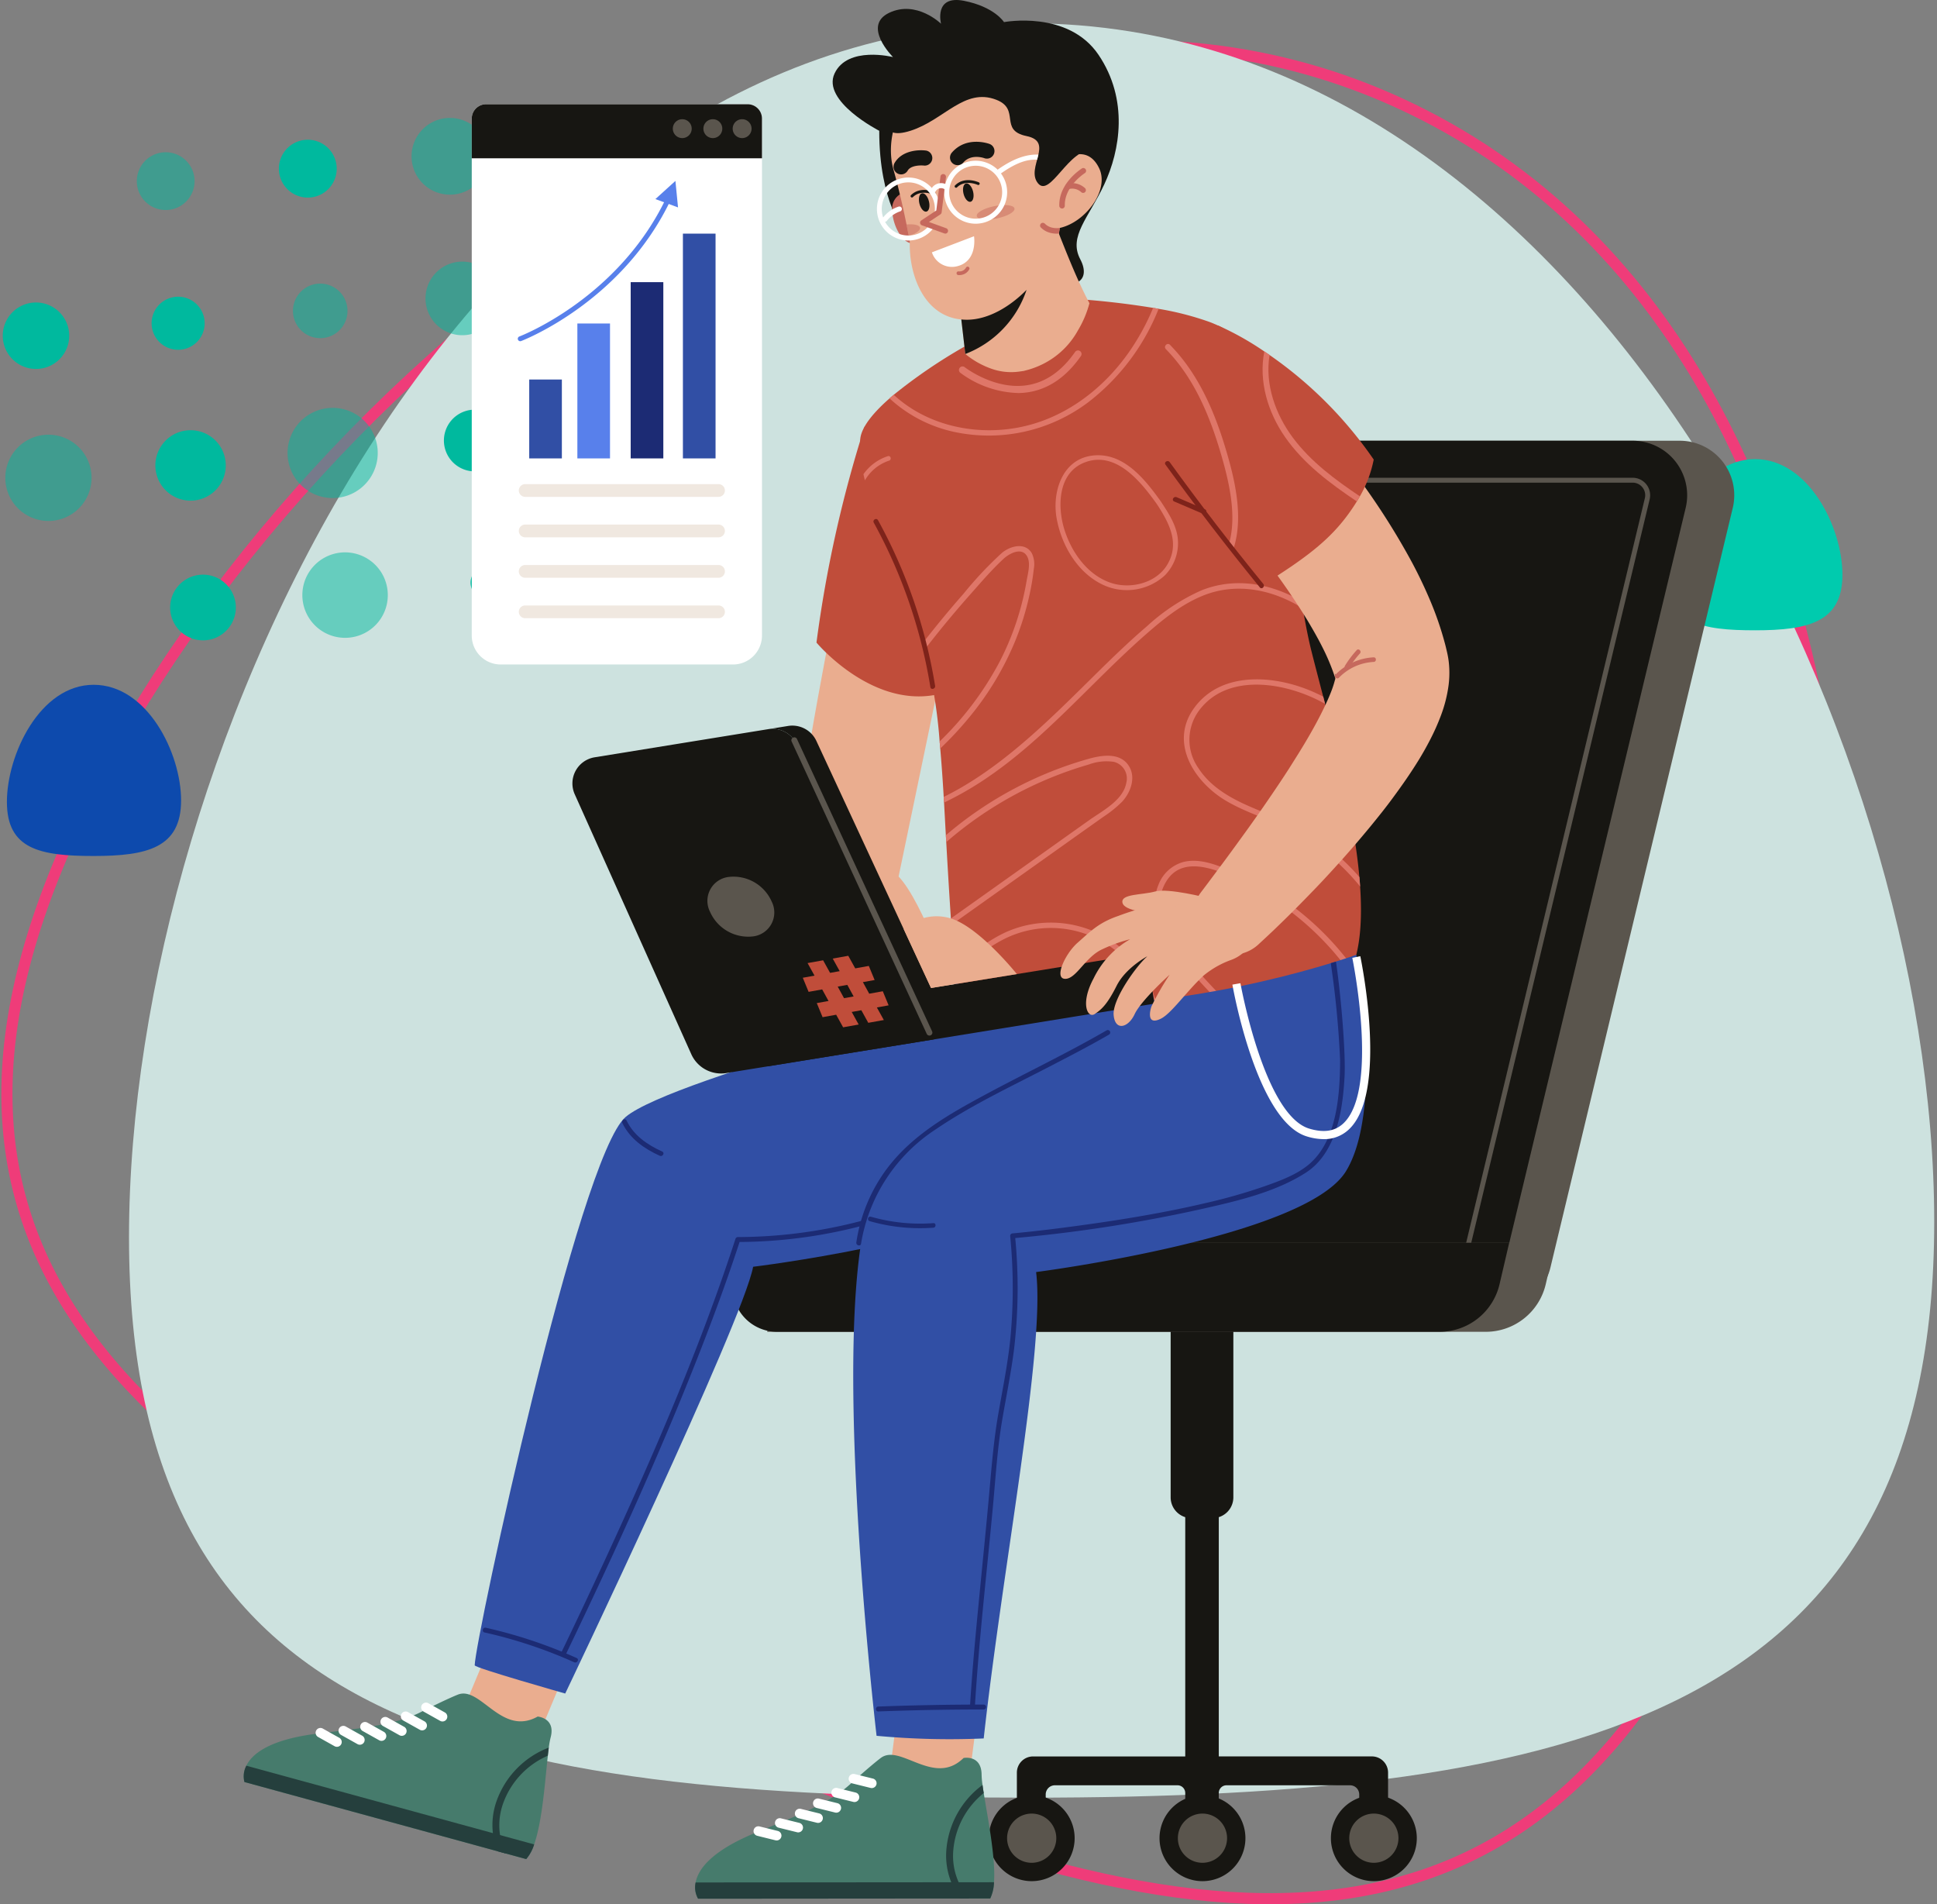 <svg xmlns="http://www.w3.org/2000/svg" xmlns:xlink="http://www.w3.org/1999/xlink" width="348.743" height="342.787" viewBox="0 0 348.743 342.787">
  <rect x="0" y="0" width="348.743" height="342.787" fill="#808080" stroke="none"/>
  <defs>
    <linearGradient id="linear-gradient" y1="0.5" x2="1" y2="0.5" gradientUnits="objectBoundingBox">
      <stop offset="0" stop-color="#00b99e"/>
      <stop offset="1" stop-color="#00b99e"/>
    </linearGradient>
  </defs>
  <g id="Grupo_140189" data-name="Grupo 140189" transform="translate(-966.757 -3685.945)">
    <path id="Trazado_114225" data-name="Trazado 114225" d="M1767.506,632.922c-37.206,79.972-100.861,67.414-191.707,25.151s-141.366-79.735-104.16-159.707,148.047-172.162,238.892-129.9S1804.71,552.95,1767.506,632.922Z" transform="translate(-491.307 3336.277)" fill="none" stroke="#ef3c79" stroke-miterlimit="10" stroke-width="2"/>
    <path id="Trazado_114226" data-name="Trazado 114226" d="M1800.016,570.743c0,88.2-63.012,103.669-163.208,103.669S1475,661.748,1475,573.545,1536.612,355,1636.808,355,1800.016,482.541,1800.016,570.743Z" transform="translate(-485.016 3335.137)" fill="#cde2df" stroke="rgba(0,0,0,0)" stroke-width="1"/>
    <path id="Trazado_114227" data-name="Trazado 114227" d="M1704.179,431.818c0,8.511-6.08,10-15.748,10s-15.614-1.222-15.614-9.732S1678.764,411,1688.432,411,1704.179,423.307,1704.179,431.818Z" transform="translate(-405.705 3357.589)" fill="#00cbae" stroke="rgba(0,0,0,0)" stroke-width="1"/>
    <path id="Trazado_114228" data-name="Trazado 114228" d="M1490.668,460.818c0,8.511-6.08,10-15.748,10s-15.613-1.222-15.613-9.732S1465.253,440,1474.92,440,1490.668,452.307,1490.668,460.818Z" transform="translate(-491.307 3369.216)" fill="#0d4aad" stroke="rgba(0,0,0,0)" stroke-width="1"/>
    <path id="Trazado_113489" data-name="Trazado 113489" d="M15.526,7.763A7.763,7.763,0,1,0,7.758,15.52,7.764,7.764,0,0,0,15.526,7.763Z" transform="matrix(0.996, -0.087, 0.087, 0.996, 967.072, 3764.909)" opacity="0.5" fill="url(#linear-gradient)"/>
    <path id="Trazado_113490" data-name="Trazado 113490" d="M11.965,5.983a5.983,5.983,0,1,0-5.983,5.984A5.975,5.975,0,0,0,11.965,5.983Z" transform="matrix(0.996, -0.087, 0.087, 0.996, 966.757, 3740.939)" fill="url(#linear-gradient)"/>
    <path id="Trazado_113491" data-name="Trazado 113491" d="M11.828,5.914a5.914,5.914,0,1,0-5.919,5.908A5.917,5.917,0,0,0,11.828,5.914Z" transform="matrix(0.996, -0.087, 0.087, 0.996, 996.9, 3789.933)" fill="url(#linear-gradient)"/>
    <path id="Trazado_113492" data-name="Trazado 113492" d="M12.678,6.339a6.339,6.339,0,1,0-6.345,6.339A6.339,6.339,0,0,0,12.678,6.339Z" transform="matrix(0.996, -0.087, 0.087, 0.996, 994.202, 3763.965)" fill="url(#linear-gradient)"/>
    <path id="Trazado_113493" data-name="Trazado 113493" d="M9.553,4.771A4.777,4.777,0,1,0,4.771,9.543,4.773,4.773,0,0,0,9.553,4.771Z" transform="matrix(0.996, -0.087, 0.087, 0.996, 993.656, 3739.803)" fill="url(#linear-gradient)"/>
    <path id="Trazado_113494" data-name="Trazado 113494" d="M10.4,5.191a5.2,5.2,0,1,0-5.207,5.2A5.2,5.2,0,0,0,10.4,5.191Z" transform="matrix(0.996, -0.087, 0.087, 0.996, 990.958, 3713.834)" opacity="0.5" fill="url(#linear-gradient)"/>
    <path id="Trazado_113495" data-name="Trazado 113495" d="M15.387,7.689a7.694,7.694,0,1,0-7.693,7.693A7.687,7.687,0,0,0,15.387,7.689Z" transform="matrix(0.996, -0.087, 0.087, 0.996, 1020.555, 3786.082)" opacity="0.5" fill="url(#linear-gradient)"/>
    <path id="Trazado_113496" data-name="Trazado 113496" d="M16.238,8.118a8.119,8.119,0,1,0-8.119,8.114A8.118,8.118,0,0,0,16.238,8.118Z" transform="matrix(0.996, -0.087, 0.087, 0.996, 1017.856, 3760.109)" opacity="0.5" fill="url(#linear-gradient)"/>
    <path id="Trazado_113497" data-name="Trazado 113497" d="M9.819,4.909A4.91,4.91,0,1,0,4.91,9.825,4.9,4.9,0,0,0,9.819,4.909Z" transform="matrix(0.996, -0.087, 0.087, 0.996, 1019.094, 3737.438)" opacity="0.5" fill="url(#linear-gradient)"/>
    <path id="Trazado_113498" data-name="Trazado 113498" d="M10.414,5.191a5.207,5.207,0,1,0-5.207,5.2A5.2,5.2,0,0,0,10.414,5.191Z" transform="matrix(0.996, -0.087, 0.087, 0.996, 1016.535, 3711.596)" fill="url(#linear-gradient)"/>
    <path id="Trazado_113499" data-name="Trazado 113499" d="M5.982,2.991A2.991,2.991,0,1,0,3,5.983,2.99,2.99,0,0,0,5.982,2.991Z" transform="matrix(0.996, -0.087, 0.087, 0.996, 1051.231, 3788.113)" fill="url(#linear-gradient)"/>
    <path id="Trazado_113500" data-name="Trazado 113500" d="M11.116,5.557A5.558,5.558,0,1,0,5.558,11.11,5.556,5.556,0,0,0,11.116,5.557Z" transform="matrix(0.996, -0.087, 0.087, 0.996, 1046.218, 3760.198)" fill="url(#linear-gradient)"/>
    <path id="Trazado_113501" data-name="Trazado 113501" d="M13.252,6.62a6.626,6.626,0,1,0-6.621,6.626A6.622,6.622,0,0,0,13.252,6.62Z" transform="matrix(0.996, -0.087, 0.087, 0.996, 1042.817, 3733.646)" opacity="0.5" fill="url(#linear-gradient)"/>
    <path id="Trazado_113502" data-name="Trazado 113502" d="M13.814,6.9a6.907,6.907,0,1,0-6.907,6.913A6.905,6.905,0,0,0,13.814,6.9Z" transform="matrix(0.996, -0.087, 0.087, 0.996, 1040.279, 3707.802)" opacity="0.5" fill="url(#linear-gradient)"/>
    <path id="Trazado_113503" data-name="Trazado 113503" d="M5.983,2.991A2.991,2.991,0,1,0,3,5.983,2.99,2.99,0,0,0,5.983,2.991Z" transform="matrix(0.996, -0.087, 0.087, 0.996, 1076.818, 3785.875)" fill="url(#linear-gradient)"/>
    <path id="Trazado_113504" data-name="Trazado 113504" d="M11.1,5.557A5.552,5.552,0,1,0,5.558,11.11,5.553,5.553,0,0,0,11.1,5.557Z" transform="matrix(0.996, -0.087, 0.087, 0.996, 1071.805, 3757.96)" opacity="0.5" fill="url(#linear-gradient)"/>
    <path id="Trazado_113505" data-name="Trazado 113505" d="M13.252,6.62a6.626,6.626,0,1,0-6.621,6.626A6.629,6.629,0,0,0,13.252,6.62Z" transform="matrix(0.996, -0.087, 0.087, 0.996, 1068.404, 3731.407)" fill="url(#linear-gradient)"/>
    <g id="Grupo_139241" data-name="Grupo 139241" transform="translate(775.365 3511.281)">
      <g id="Grupo_139240" data-name="Grupo 139240" transform="translate(235.27 174.664)">
        <g id="Grupo_138804" data-name="Grupo 138804" transform="translate(88.005 79.34)">
          <g id="Grupo_138796" data-name="Grupo 138796" transform="translate(46.133 144.454)">
            <g id="Grupo_138795" data-name="Grupo 138795">
              <g id="Grupo_138772" data-name="Grupo 138772" transform="translate(5.065)">
                <g id="Grupo_138768" data-name="Grupo 138768" transform="translate(27.686 9.361)">
                  <g id="Grupo_138767" data-name="Grupo 138767">
                    <g id="Grupo_138766" data-name="Grupo 138766">
                      <g id="Grupo_138765" data-name="Grupo 138765">
                        <path id="Rectángulo_35729" data-name="Rectángulo 35729" d="M0,0H11.289a0,0,0,0,1,0,0V36.386a3.737,3.737,0,0,1-3.737,3.737H3.737A3.737,3.737,0,0,1,0,36.386V0A0,0,0,0,1,0,0Z" fill="#171612"/>
                      </g>
                    </g>
                  </g>
                </g>
                <g id="Grupo_138771" data-name="Grupo 138771">
                  <g id="Grupo_138770" data-name="Grupo 138770">
                    <g id="Grupo_138769" data-name="Grupo 138769">
                      <path id="Trazado_152336" data-name="Trazado 152336" d="M420.117,459.7v7.168h-5.193v-3.239a1.653,1.653,0,0,0-1.654-1.654H391.026a1.389,1.389,0,0,0-1.389,1.391v3.5H383.6v-3.5a1.39,1.39,0,0,0-1.391-1.391H360.132a1.653,1.653,0,0,0-1.654,1.654v3.239h-5.192V459.7a2.918,2.918,0,0,1,2.918-2.918H383.6V364.395h6.04v92.382H417.2A2.919,2.919,0,0,1,420.117,459.7Z" transform="translate(-353.286 -364.395)" fill="#171612"/>
                    </g>
                  </g>
                </g>
              </g>
              <g id="Grupo_138779" data-name="Grupo 138779" transform="translate(0 99.372)">
                <g id="Grupo_138775" data-name="Grupo 138775">
                  <g id="Grupo_138774" data-name="Grupo 138774">
                    <g id="Grupo_138773" data-name="Grupo 138773">
                      <path id="Trazado_152337" data-name="Trazado 152337" d="M364.458,456.375a7.733,7.733,0,1,1-7.733-7.733A7.734,7.734,0,0,1,364.458,456.375Z" transform="translate(-348.992 -448.642)" fill="#171612"/>
                    </g>
                  </g>
                </g>
                <g id="Grupo_138778" data-name="Grupo 138778" transform="translate(3.304 3.304)">
                  <g id="Grupo_138777" data-name="Grupo 138777">
                    <g id="Grupo_138776" data-name="Grupo 138776">
                      <path id="Trazado_152338" data-name="Trazado 152338" d="M356.221,460.3a4.429,4.429,0,1,1,4.429-4.428A4.433,4.433,0,0,1,356.221,460.3Z" transform="translate(-351.793 -451.443)" fill="#5a554d"/>
                    </g>
                  </g>
                </g>
              </g>
              <g id="Grupo_138786" data-name="Grupo 138786" transform="translate(30.748 99.372)">
                <g id="Grupo_138782" data-name="Grupo 138782">
                  <g id="Grupo_138781" data-name="Grupo 138781">
                    <g id="Grupo_138780" data-name="Grupo 138780">
                      <path id="Trazado_152339" data-name="Trazado 152339" d="M390.526,456.375a7.733,7.733,0,1,1-7.733-7.733A7.734,7.734,0,0,1,390.526,456.375Z" transform="translate(-375.06 -448.642)" fill="#171612"/>
                    </g>
                  </g>
                </g>
                <g id="Grupo_138785" data-name="Grupo 138785" transform="translate(3.304 3.304)">
                  <g id="Grupo_138784" data-name="Grupo 138784">
                    <g id="Grupo_138783" data-name="Grupo 138783">
                      <path id="Trazado_152340" data-name="Trazado 152340" d="M382.289,460.3a4.429,4.429,0,1,1,4.429-4.428A4.433,4.433,0,0,1,382.289,460.3Z" transform="translate(-377.861 -451.443)" fill="#5a554d"/>
                    </g>
                  </g>
                </g>
              </g>
              <g id="Grupo_138794" data-name="Grupo 138794" transform="translate(61.604 99.372)">
                <g id="Grupo_138790" data-name="Grupo 138790">
                  <g id="Grupo_138789" data-name="Grupo 138789">
                    <g id="Grupo_138788" data-name="Grupo 138788">
                      <g id="Grupo_138787" data-name="Grupo 138787">
                        <path id="Trazado_152341" data-name="Trazado 152341" d="M416.686,456.375a7.733,7.733,0,1,1-7.733-7.733A7.734,7.734,0,0,1,416.686,456.375Z" transform="translate(-401.22 -448.642)" fill="#171612"/>
                      </g>
                    </g>
                  </g>
                </g>
                <g id="Grupo_138793" data-name="Grupo 138793" transform="translate(3.304 3.304)">
                  <g id="Grupo_138792" data-name="Grupo 138792">
                    <g id="Grupo_138791" data-name="Grupo 138791">
                      <path id="Trazado_152342" data-name="Trazado 152342" d="M408.449,460.3a4.429,4.429,0,1,1,4.429-4.428A4.433,4.433,0,0,1,408.449,460.3Z" transform="translate(-404.021 -451.443)" fill="#5a554d"/>
                    </g>
                  </g>
                </g>
              </g>
            </g>
          </g>
          <g id="Grupo_138801" data-name="Grupo 138801" transform="translate(42.394)">
            <g id="Grupo_138797" data-name="Grupo 138797" transform="translate(8.478)">
              <path id="Trazado_152343" data-name="Trazado 152343" d="M482.222,254.031,449.4,390.755a9.812,9.812,0,0,1-9.542,7.522H362.827a9.813,9.813,0,0,1-9.531-12.151L386.858,249.4a9.813,9.813,0,0,1,9.531-7.474h76.291A9.813,9.813,0,0,1,482.222,254.031Z" transform="translate(-353.009 -241.928)" fill="#5a554d"/>
            </g>
            <g id="Grupo_138798" data-name="Grupo 138798">
              <path id="Trazado_152344" data-name="Trazado 152344" d="M475.034,254.031l-32.82,136.724a9.812,9.812,0,0,1-9.542,7.522H355.639a9.813,9.813,0,0,1-9.531-12.151L379.67,249.4a9.813,9.813,0,0,1,9.531-7.474h76.292A9.812,9.812,0,0,1,475.034,254.031Z" transform="translate(-345.821 -241.928)" fill="#171612"/>
            </g>
            <g id="Grupo_138800" data-name="Grupo 138800" transform="translate(6.663 6.663)">
              <g id="Grupo_138799" data-name="Grupo 138799">
                <path id="Trazado_152345" data-name="Trazado 152345" d="M431.657,390.6H354.625a3.149,3.149,0,0,1-3.059-3.9l33.561-136.724a3.142,3.142,0,0,1,3.059-2.4h76.292a3.15,3.15,0,0,1,3.062,3.884L434.72,388.186A3.141,3.141,0,0,1,431.657,390.6Zm-43.47-142.138a2.26,2.26,0,0,0-2.2,1.724L352.425,386.911a2.265,2.265,0,0,0,2.2,2.8h77.032a2.258,2.258,0,0,0,2.2-1.735l32.82-136.725a2.264,2.264,0,0,0-2.2-2.793Z" transform="translate(-351.471 -247.577)" fill="#5a554d"/>
              </g>
            </g>
          </g>
          <g id="Grupo_138802" data-name="Grupo 138802" transform="translate(6.242 144.378)">
            <path id="Trazado_152346" data-name="Trazado 152346" d="M315.172,380.355H444.549a11.089,11.089,0,0,0,10.8-8.575l1.733-7.449H318.9Z" transform="translate(-315.172 -364.331)" fill="#5a554d"/>
          </g>
          <g id="Grupo_138803" data-name="Grupo 138803" transform="translate(0 144.378)">
            <path id="Trazado_152347" data-name="Trazado 152347" d="M317.9,380.355H437.182a11.088,11.088,0,0,0,10.8-8.575l1.734-7.449H317.9a8.012,8.012,0,0,0-7.8,6.2h0A8.011,8.011,0,0,0,317.9,380.355Z" transform="translate(-309.88 -364.331)" fill="#171612"/>
          </g>
        </g>
        <g id="Grupo_138878" data-name="Grupo 138878" transform="translate(0 178.143)">
          <g id="Grupo_138807" data-name="Grupo 138807" transform="translate(39.479 121.637)">
            <g id="Grupo_138806" data-name="Grupo 138806">
              <g id="Grupo_138805" data-name="Grupo 138805">
                <path id="Trazado_152348" data-name="Trazado 152348" d="M286.051,432.627l-3.377,8.076-13.934-3.81,3.376-8.077Z" transform="translate(-268.74 -428.816)" fill="#eaad8f"/>
              </g>
            </g>
          </g>
          <g id="Grupo_138866" data-name="Grupo 138866" transform="translate(0 126.716)">
            <g id="Grupo_138810" data-name="Grupo 138810">
              <g id="Grupo_138809" data-name="Grupo 138809">
                <g id="Grupo_138808" data-name="Grupo 138808">
                  <path id="Trazado_152349" data-name="Trazado 152349" d="M235.4,449.05l50.735,13.874a7.346,7.346,0,0,0,1.428-2.642c1.479-4.216,1.964-11.456,2.462-15.968.055-.527.112-1.019.173-1.46a15.45,15.45,0,0,1,.327-1.809c.953-3.533-2.33-3.78-2.33-3.78-6.5,3.642-10.267-5.515-14.331-3.962,0,0-1.746.651-6.754,3.182s-12.505,3.056-19,3.908c-8.381,1.1-11.366,3.664-12.369,5.72A4.126,4.126,0,0,0,235.4,449.05Z" transform="translate(-235.27 -433.122)" fill="#467b6c"/>
                </g>
              </g>
            </g>
            <g id="Grupo_138813" data-name="Grupo 138813" transform="translate(0 12.989)">
              <g id="Grupo_138812" data-name="Grupo 138812">
                <g id="Grupo_138811" data-name="Grupo 138811">
                  <path id="Trazado_152350" data-name="Trazado 152350" d="M235.4,447.073l50.735,13.874a7.346,7.346,0,0,0,1.428-2.642l-51.818-14.171A4.126,4.126,0,0,0,235.4,447.073Z" transform="translate(-235.27 -444.134)" fill="#253f3d"/>
                </g>
              </g>
            </g>
            <g id="Grupo_138827" data-name="Grupo 138827" transform="translate(44.786 9.731)">
              <g id="Grupo_138826" data-name="Grupo 138826">
                <g id="Grupo_138825" data-name="Grupo 138825">
                  <g id="Grupo_138824" data-name="Grupo 138824">
                    <g id="Grupo_138823" data-name="Grupo 138823">
                      <g id="Grupo_138822" data-name="Grupo 138822">
                        <g id="Grupo_138821" data-name="Grupo 138821">
                          <g id="Grupo_138820" data-name="Grupo 138820">
                            <g id="Grupo_138819" data-name="Grupo 138819">
                              <g id="Grupo_138818" data-name="Grupo 138818">
                                <g id="Grupo_138817" data-name="Grupo 138817">
                                  <g id="Grupo_138816" data-name="Grupo 138816">
                                    <g id="Grupo_138815" data-name="Grupo 138815">
                                      <g id="Grupo_138814" data-name="Grupo 138814">
                                        <path id="Trazado_152351" data-name="Trazado 152351" d="M274.138,460.027l1.507.412a11.6,11.6,0,0,1-.53-8.889,14.8,14.8,0,0,1,8.089-8.718c.055-.527.112-1.019.173-1.46a16.081,16.081,0,0,0-9.454,9.787A12.836,12.836,0,0,0,274.138,460.027Z" transform="translate(-273.24 -441.372)" fill="#253f3d"/>
                                      </g>
                                    </g>
                                  </g>
                                </g>
                              </g>
                            </g>
                          </g>
                        </g>
                      </g>
                    </g>
                  </g>
                </g>
              </g>
            </g>
            <g id="Grupo_138830" data-name="Grupo 138830" transform="translate(28.29 3.234)">
              <g id="Grupo_138829" data-name="Grupo 138829">
                <g id="Grupo_138828" data-name="Grupo 138828">
                  <path id="Trazado_152352" data-name="Trazado 152352" d="M262.852,439.228a.868.868,0,0,0,.646-1.6l-2.957-1.656a.867.867,0,0,0-.841,1.517l2.956,1.655A.905.905,0,0,0,262.852,439.228Z" transform="translate(-259.254 -435.864)" fill="#fff"/>
                </g>
              </g>
            </g>
            <g id="Grupo_138833" data-name="Grupo 138833" transform="translate(31.957 1.632)">
              <g id="Grupo_138832" data-name="Grupo 138832">
                <g id="Grupo_138831" data-name="Grupo 138831">
                  <path id="Trazado_152353" data-name="Trazado 152353" d="M265.96,437.869a.868.868,0,0,0,.646-1.6l-2.956-1.655a.867.867,0,1,0-.842,1.517l2.956,1.655A.867.867,0,0,0,265.96,437.869Z" transform="translate(-262.363 -434.506)" fill="#fff"/>
                </g>
              </g>
            </g>
            <g id="Grupo_138846" data-name="Grupo 138846" transform="translate(24.622 4.215)">
              <g id="Grupo_138845" data-name="Grupo 138845">
                <g id="Grupo_138844" data-name="Grupo 138844">
                  <g id="Grupo_138843" data-name="Grupo 138843">
                    <g id="Grupo_138842" data-name="Grupo 138842">
                      <g id="Grupo_138841" data-name="Grupo 138841">
                        <g id="Grupo_138840" data-name="Grupo 138840">
                          <g id="Grupo_138839" data-name="Grupo 138839">
                            <g id="Grupo_138838" data-name="Grupo 138838">
                              <g id="Grupo_138837" data-name="Grupo 138837">
                                <g id="Grupo_138836" data-name="Grupo 138836">
                                  <g id="Grupo_138835" data-name="Grupo 138835">
                                    <g id="Grupo_138834" data-name="Grupo 138834">
                                      <path id="Trazado_152354" data-name="Trazado 152354" d="M259.741,440.058a.867.867,0,0,0,.646-1.6l-2.956-1.656a.867.867,0,1,0-.842,1.517l2.957,1.655A.838.838,0,0,0,259.741,440.058Z" transform="translate(-256.144 -436.695)" fill="#fff"/>
                                    </g>
                                  </g>
                                </g>
                              </g>
                            </g>
                          </g>
                        </g>
                      </g>
                    </g>
                  </g>
                </g>
              </g>
            </g>
            <g id="Grupo_138849" data-name="Grupo 138849" transform="translate(20.974 5.123)">
              <g id="Grupo_138848" data-name="Grupo 138848">
                <g id="Grupo_138847" data-name="Grupo 138847">
                  <path id="Trazado_152355" data-name="Trazado 152355" d="M256.648,440.829a.868.868,0,0,0,.646-1.6l-2.956-1.655a.862.862,0,0,0-1.178.334.872.872,0,0,0,.336,1.182l2.957,1.655A.842.842,0,0,0,256.648,440.829Z" transform="translate(-253.051 -437.465)" fill="#fff"/>
                </g>
              </g>
            </g>
            <g id="Grupo_138862" data-name="Grupo 138862" transform="translate(17.075 5.82)">
              <g id="Grupo_138861" data-name="Grupo 138861">
                <g id="Grupo_138860" data-name="Grupo 138860">
                  <g id="Grupo_138859" data-name="Grupo 138859">
                    <g id="Grupo_138858" data-name="Grupo 138858">
                      <g id="Grupo_138857" data-name="Grupo 138857">
                        <g id="Grupo_138856" data-name="Grupo 138856">
                          <g id="Grupo_138855" data-name="Grupo 138855">
                            <g id="Grupo_138854" data-name="Grupo 138854">
                              <g id="Grupo_138853" data-name="Grupo 138853">
                                <g id="Grupo_138852" data-name="Grupo 138852">
                                  <g id="Grupo_138851" data-name="Grupo 138851">
                                    <g id="Grupo_138850" data-name="Grupo 138850">
                                      <path id="Trazado_152356" data-name="Trazado 152356" d="M253.344,441.42a.868.868,0,0,0,.646-1.6l-2.956-1.656a.867.867,0,1,0-.842,1.517l2.956,1.656A.924.924,0,0,0,253.344,441.42Z" transform="translate(-249.746 -438.057)" fill="#fff"/>
                                    </g>
                                  </g>
                                </g>
                              </g>
                            </g>
                          </g>
                        </g>
                      </g>
                    </g>
                  </g>
                </g>
              </g>
            </g>
            <g id="Grupo_138865" data-name="Grupo 138865" transform="translate(12.949 6.195)">
              <g id="Grupo_138864" data-name="Grupo 138864">
                <g id="Grupo_138863" data-name="Grupo 138863">
                  <path id="Trazado_152357" data-name="Trazado 152357" d="M249.847,441.738a.868.868,0,0,0,.645-1.6l-2.956-1.655a.867.867,0,1,0-.842,1.516l2.957,1.656A.825.825,0,0,0,249.847,441.738Z" transform="translate(-246.248 -438.374)" fill="#fff"/>
                </g>
              </g>
            </g>
          </g>
          <g id="Grupo_138869" data-name="Grupo 138869" transform="translate(41.587)">
            <g id="Grupo_138868" data-name="Grupo 138868">
              <g id="Grupo_138867" data-name="Grupo 138867">
                <path id="Trazado_152358" data-name="Trazado 152358" d="M368.592,325.693s-62.5,15.812-70.884,22.921-27.055,93.814-27.181,98.716c-.012.453,16.3,5.079,16.3,5.079s32.066-67.114,33.831-76.824c0,0,36.726-4.414,53.452-14.124s22.879-19.655,22.879-19.655Z" transform="translate(-270.527 -325.693)" fill="#314fa5"/>
              </g>
            </g>
          </g>
          <g id="Grupo_138871" data-name="Grupo 138871" transform="translate(68.122 23.341)">
            <g id="Grupo_138870" data-name="Grupo 138870">
              <path id="Trazado_152359" data-name="Trazado 152359" d="M293.071,346.153c1.358,2.832,3.95,4.631,6.74,5.9.513.234.962-.527.445-.762-2.661-1.21-5.124-2.873-6.421-5.582-.245-.512-1.007-.065-.763.446Z" transform="translate(-293.024 -345.481)" fill="#1c2b74"/>
            </g>
          </g>
          <g id="Grupo_138874" data-name="Grupo 138874" transform="translate(43.042 114.857)">
            <g id="Grupo_138873" data-name="Grupo 138873">
              <g id="Grupo_138872" data-name="Grupo 138872">
                <path id="Trazado_152360" data-name="Trazado 152360" d="M272.077,423.932a84.69,84.69,0,0,1,16.142,5.367c.514.23.964-.53.446-.762a85.919,85.919,0,0,0-16.353-5.456c-.553-.124-.79.727-.235.852Z" transform="translate(-271.76 -423.069)" fill="#1c2b74"/>
              </g>
            </g>
          </g>
          <g id="Grupo_138877" data-name="Grupo 138877" transform="translate(57.145 33.661)">
            <g id="Grupo_138876" data-name="Grupo 138876">
              <g id="Grupo_138875" data-name="Grupo 138875">
                <path id="Trazado_152361" data-name="Trazado 152361" d="M284.527,440.323c9.225-19.193,18.116-38.6,25.7-58.5,2.034-5.336,3.961-10.715,5.728-16.145-.142.107-.283.216-.426.323A89.188,89.188,0,0,0,339.67,362.6c6.381-1.939,12.4-4.83,18.467-7.564.517-.234.068-.994-.446-.763-6,2.7-11.947,5.559-18.256,7.476a88.219,88.219,0,0,1-23.9,3.364.455.455,0,0,0-.425.324c-6.512,20.018-14.981,39.394-23.811,58.482q-3.7,8.008-7.533,15.957c-.244.511.517.959.762.446Z" transform="translate(-283.718 -354.23)" fill="#1c2b74"/>
              </g>
            </g>
          </g>
        </g>
        <g id="Grupo_139069" data-name="Grupo 139069" transform="translate(98.544)">
          <g id="Grupo_138930" data-name="Grupo 138930" transform="translate(0 53.73)">
            <g id="Grupo_138879" data-name="Grupo 138879" transform="translate(0 58.802)">
              <path id="Trazado_152362" data-name="Trazado 152362" d="M326.117,270.068s-8.054,40.412-7.245,49.767,17.5,18.668,17.5,18.668l11.618-2.478s-5.385-16.072-9.809-20.7l7.389-35.5Z" transform="translate(-318.816 -270.068)" fill="#eaad8f"/>
            </g>
            <g id="Grupo_138880" data-name="Grupo 138880" transform="translate(4.579 23.034)">
              <path id="Trazado_152363" data-name="Trazado 152363" d="M331.375,239.744a223.336,223.336,0,0,0-8.677,38.909s10.5,12.607,22.9,9.056Z" transform="translate(-322.698 -239.744)" fill="#c04d3a"/>
            </g>
            <g id="Grupo_138886" data-name="Grupo 138886" transform="translate(12.408)">
              <g id="Grupo_138885" data-name="Grupo 138885">
                <g id="Grupo_138884" data-name="Grupo 138884">
                  <g id="Grupo_138883" data-name="Grupo 138883">
                    <g id="Grupo_138882" data-name="Grupo 138882">
                      <g id="Grupo_138881" data-name="Grupo 138881">
                        <path id="Trazado_152364" data-name="Trazado 152364" d="M418.053,340.456a.664.664,0,0,1-.031.074,2.492,2.492,0,0,1-.635.815c-2.485,2.261-10.933,4.63-21.168,6.362-.4.068-.8.134-1.2.2h0c-3.778.613-7.778,1.135-11.788,1.536-.327.031-.656.064-.984.093-17.625,1.662-35.22.849-35.681-5.521-.052-.73-.107-1.458-.159-2.192-.027-.38-.058-.761-.085-1.145-.171-2.365-.349-4.843-.541-7.7v0c-.025-.379-.05-.761-.077-1.154v0c-.248-3.747-.519-8.151-.835-13.744-.022-.407-.044-.819-.072-1.238-.062-1.124-.126-2.292-.192-3.511-.044-.786-.085-1.573-.131-2.363-.02-.34-.039-.683-.064-1.021-.019-.432-.05-.86-.074-1.29-.157-2.5-.335-4.992-.546-7.414-.033-.426-.072-.847-.113-1.267v0a85.826,85.826,0,0,0-2.768-16.45v0c-.058-.19-.119-.372-.179-.556s-.126-.381-.19-.573c-1.013-3.063-2.038-5.945-3.035-8.661v0c-.186-.511-.374-1.019-.558-1.519-2.867-7.735-5.428-14.056-6.719-19.243-.093-.376-.182-.747-.262-1.112a21.332,21.332,0,0,1-.579-6.3.3.3,0,0,1,0-.046,4.515,4.515,0,0,1,.256-1.1c.69-1.942,2.634-4.12,5.013-6.21.248-.217.5-.434.756-.649a94.956,94.956,0,0,1,12.649-8.631l18.875-8.7a148.823,148.823,0,0,1,15.189,1.683h0c.33.055.657.113.986.173a53.568,53.568,0,0,1,9.076,2.33c.316.116.624.238.92.368.5.206.959.426,1.387.656,6.126,3.267,9.223,16.774,11.5,30.674.107.643.211,1.288.316,1.934.92,5.815,1.716,11.62,2.549,16.69.068.438.14.863.211,1.283.487,2.849.99,5.436,1.536,7.62.626,2.484,1.36,5.275,2.135,8.266.11.428.222.86.335,1.3,2.495,9.693,5.294,21.248,6.178,31.184.05.571.093,1.137.132,1.7C419.765,331.7,419.463,336.711,418.053,340.456Z" transform="translate(-329.335 -220.216)" fill="#c04d3a"/>
                      </g>
                    </g>
                  </g>
                </g>
              </g>
            </g>
            <g id="Grupo_138888" data-name="Grupo 138888" transform="translate(13.037 28.362)">
              <g id="Grupo_138887" data-name="Grupo 138887">
                <path id="Trazado_152365" data-name="Trazado 152365" d="M334.483,245.089a7.9,7.9,0,0,0-4.354,3.554c-.093-.376-.182-.747-.262-1.112a8.637,8.637,0,0,1,4.39-3.247C334.775,244.116,335,244.932,334.483,245.089Z" transform="translate(-329.868 -244.261)" fill="#df7668"/>
              </g>
            </g>
            <g id="Grupo_138921" data-name="Grupo 138921" transform="translate(17.729 1.683)">
              <g id="Grupo_138892" data-name="Grupo 138892">
                <g id="Grupo_138891" data-name="Grupo 138891">
                  <g id="Grupo_138890" data-name="Grupo 138890">
                    <g id="Grupo_138889" data-name="Grupo 138889">
                      <path id="Trazado_152366" data-name="Trazado 152366" d="M333.846,237.941a24.868,24.868,0,0,0,11.549,6.019,29.752,29.752,0,0,0,24.241-5.328A39.567,39.567,0,0,0,382.3,221.816c-.33-.06-.658-.119-.988-.173h0a41.768,41.768,0,0,1-4.278,7.864c-4.822,6.936-12,12.308-20.427,13.758-7.77,1.34-16.163-.571-22.008-5.972C334.344,237.506,334.092,237.724,333.846,237.941Z" transform="translate(-333.846 -221.643)" fill="#df7668"/>
                    </g>
                  </g>
                </g>
              </g>
              <g id="Grupo_138896" data-name="Grupo 138896" transform="translate(29.891 26.54)">
                <g id="Grupo_138895" data-name="Grupo 138895">
                  <g id="Grupo_138894" data-name="Grupo 138894">
                    <g id="Grupo_138893" data-name="Grupo 138893">
                      <path id="Trazado_152367" data-name="Trazado 152367" d="M381.205,259.224c-.235-2.5-1.687-4.674-3.03-6.721l-.025-.039a.4.4,0,0,0-.027-.039c-2.906-4.054-6.832-9-12.47-8.2-5.313.76-7.092,6.6-6.277,11.219.828,4.687,3.536,9.486,7.849,11.766a10.133,10.133,0,0,0,11.618-1.421A8.276,8.276,0,0,0,381.205,259.224Zm-1.9,4.616c-2.023,3.362-6.714,4.479-10.273,3.23-4.121-1.446-6.906-5.4-8.206-9.41-1.359-4.194-1.254-10.416,3.678-12.252,5.62-2.095,10.094,3.578,12.916,7.514C379.6,256.252,381.63,259.972,379.3,263.84Z" transform="translate(-359.187 -244.143)" fill="#df7668"/>
                    </g>
                  </g>
                </g>
              </g>
              <g id="Grupo_138900" data-name="Grupo 138900" transform="translate(5.881 42.904)">
                <g id="Grupo_138899" data-name="Grupo 138899">
                  <g id="Grupo_138898" data-name="Grupo 138898">
                    <g id="Grupo_138897" data-name="Grupo 138897">
                      <path id="Trazado_152368" data-name="Trazado 152368" d="M338.832,275.6c.065.191.13.382.191.573s.119.367.178.556q3.956-5.138,8.267-10c1.927-2.175,3.856-4.435,5.99-6.414,1.1-1.024,3.467-2.282,4.364-.267.54,1.215.011,3.015-.2,4.275a49.5,49.5,0,0,1-4.889,14.575,57.074,57.074,0,0,1-10.764,14.279v0c.041.42.08.842.113,1.267a62.2,62.2,0,0,0,5.243-5.635,53.752,53.752,0,0,0,8.21-13.612,50.086,50.086,0,0,0,2.561-8.162,43.015,43.015,0,0,0,.837-4.952,4.528,4.528,0,0,0-.372-2.815c-1.214-2.022-3.883-1.279-5.359-.05a67.188,67.188,0,0,0-6.916,7.351Q342.417,270.969,338.832,275.6Z" transform="translate(-338.832 -258.017)" fill="#df7668"/>
                    </g>
                  </g>
                </g>
              </g>
              <g id="Grupo_138904" data-name="Grupo 138904" transform="translate(9.752 49.568)">
                <g id="Grupo_138903" data-name="Grupo 138903">
                  <g id="Grupo_138902" data-name="Grupo 138902">
                    <g id="Grupo_138901" data-name="Grupo 138901">
                      <path id="Trazado_152369" data-name="Trazado 152369" d="M342.114,302.141c.025.339.044.681.064,1.021a58.562,58.562,0,0,0,7.849-4.538c7-4.772,12.994-10.809,18.993-16.741,3.077-3.046,6.171-6.08,9.424-8.94,3.122-2.739,6.446-5.449,10.333-7.026,6.112-2.479,12.634-1.084,18,2.289-.071-.421-.143-.847-.212-1.282-5.471-3.2-11.993-4.409-18.07-1.954a36.077,36.077,0,0,0-9.71,6.38c-3.409,2.915-6.627,6.046-9.816,9.2C361,288.42,352.337,297.127,342.114,302.141Z" transform="translate(-342.114 -263.666)" fill="#df7668"/>
                    </g>
                  </g>
                </g>
              </g>
              <g id="Grupo_138908" data-name="Grupo 138908" transform="translate(52.994 66.873)">
                <g id="Grupo_138907" data-name="Grupo 138907">
                  <g id="Grupo_138906" data-name="Grupo 138906">
                    <g id="Grupo_138905" data-name="Grupo 138905">
                      <path id="Trazado_152370" data-name="Trazado 152370" d="M386.546,300.309c3.639,2.1,7.715,3.276,11.457,5.165a37.919,37.919,0,0,1,9.112,6.469,38.674,38.674,0,0,1,3.4,3.7q-.058-.839-.131-1.7-.977-1.127-2.038-2.183a39.493,39.493,0,0,0-7.7-5.967c-3.265-1.931-6.839-3.158-10.295-4.689-3.473-1.539-6.857-3.524-8.963-6.791a8.853,8.853,0,0,1,.068-10.285c4.9-6.691,14.715-5.234,21.23-2.067q.771.375,1.519.8-.168-.656-.334-1.3a29.617,29.617,0,0,0-2.831-1.292c-6.627-2.608-15.622-3.136-20.34,3.225C376,289.718,380.669,296.919,386.546,300.309Z" transform="translate(-378.774 -278.337)" fill="#df7668"/>
                    </g>
                  </g>
                </g>
              </g>
              <g id="Grupo_138912" data-name="Grupo 138912" transform="translate(47.74 99.545)">
                <g id="Grupo_138911" data-name="Grupo 138911">
                  <g id="Grupo_138910" data-name="Grupo 138910">
                    <g id="Grupo_138909" data-name="Grupo 138909">
                      <path id="Trazado_152371" data-name="Trazado 152371" d="M378.862,323.7c2.561,3.034,5.283,5.957,8.079,8.8h0c.4-.066.8-.132,1.2-.2-2.864-2.909-5.662-5.893-8.317-8.983-3.166-3.682-6.366-8.994-3.317-13.734,3.264-5.074,10.466-1.346,14.5.7a51.315,51.315,0,0,1,18.3,15.652,2.483,2.483,0,0,0,.636-.817,52.05,52.05,0,0,0-22.417-17.5c-2.478-1-5.252-2.026-7.957-1.392a6.716,6.716,0,0,0-4.594,4.191C373.019,315.306,375.759,320.027,378.862,323.7Z" transform="translate(-374.319 -306.037)" fill="#df7668"/>
                    </g>
                  </g>
                </g>
              </g>
              <g id="Grupo_138916" data-name="Grupo 138916" transform="translate(10.14 80.626)">
                <g id="Grupo_138915" data-name="Grupo 138915">
                  <g id="Grupo_138914" data-name="Grupo 138914">
                    <g id="Grupo_138913" data-name="Grupo 138913">
                      <path id="Trazado_152372" data-name="Trazado 152372" d="M374.952,294.791c-.527,3.213-4.311,5.11-6.714,6.818q-12.444,8.845-24.888,17.685v0c.025.392.051.774.075,1.152l13.049-9.27,9.411-6.69L370.8,301a21.089,21.089,0,0,0,3.39-2.735c1.595-1.733,2.588-4.542,1.056-6.647-1.6-2.194-4.684-1.722-6.942-1.105a67.884,67.884,0,0,0-25.86,13.8c.026.42.048.833.07,1.24a67.942,67.942,0,0,1,25.672-13.975,9.115,9.115,0,0,1,4.492-.48A3.07,3.07,0,0,1,374.952,294.791Z" transform="translate(-342.443 -289.997)" fill="#df7668"/>
                    </g>
                  </g>
                </g>
              </g>
              <g id="Grupo_138920" data-name="Grupo 138920" transform="translate(11.666 110.669)">
                <g id="Grupo_138919" data-name="Grupo 138919">
                  <g id="Grupo_138918" data-name="Grupo 138918">
                    <g id="Grupo_138917" data-name="Grupo 138917">
                      <path id="Trazado_152373" data-name="Trazado 152373" d="M343.736,323.58c.027.385.055.766.083,1.145,2.871-2.261,5.674-4.691,8.961-6.335a18.738,18.738,0,0,1,26.879,14.051l.986-.1a20.277,20.277,0,0,0-4.542-10.026,19.86,19.86,0,0,0-22.781-5.263C349.776,318.6,346.785,321.158,343.736,323.58Z" transform="translate(-343.736 -315.467)" fill="#df7668"/>
                    </g>
                  </g>
                </g>
              </g>
            </g>
            <g id="Grupo_138929" data-name="Grupo 138929" transform="translate(30.219 9.353)">
              <g id="Grupo_138928" data-name="Grupo 138928">
                <g id="Grupo_138927" data-name="Grupo 138927">
                  <g id="Grupo_138926" data-name="Grupo 138926">
                    <g id="Grupo_138925" data-name="Grupo 138925">
                      <g id="Grupo_138924" data-name="Grupo 138924">
                        <g id="Grupo_138923" data-name="Grupo 138923">
                          <g id="Grupo_138922" data-name="Grupo 138922">
                            <path id="Trazado_152374" data-name="Trazado 152374" d="M355.221,235.817a18.267,18.267,0,0,1-10.542-3.659.641.641,0,0,1,.794-1.006c.076.059,5.348,4.133,11.195,3.261,3.343-.5,6.266-2.515,8.686-5.992a.64.64,0,1,1,1.051.731c-2.632,3.783-5.847,5.979-9.558,6.53A12.852,12.852,0,0,1,355.221,235.817Z" transform="translate(-344.435 -228.146)" fill="#df7668"/>
                          </g>
                        </g>
                      </g>
                    </g>
                  </g>
                </g>
              </g>
            </g>
          </g>
          <g id="Grupo_139068" data-name="Grupo 139068" transform="translate(7.489)">
            <g id="Grupo_139067" data-name="Grupo 139067">
              <g id="Grupo_139066" data-name="Grupo 139066">
                <g id="Grupo_139065" data-name="Grupo 139065">
                  <g id="Grupo_139064" data-name="Grupo 139064">
                    <g id="Grupo_139063" data-name="Grupo 139063">
                      <path id="Trazado_152375" data-name="Trazado 152375" d="M338.239,216.494s-4.7-5.313-4.683-18.287c0,0-10.4-5.308-8.043-10.321s10.518-2.949,10.518-2.949-5.63-5.6-.7-7.962,9.351,1.965,9.351,1.965-1.362-5.209,4.135-4.128,7.2,3.833,7.2,3.833,11.551-2.2,17.014,5.88,3.891,17.249,1.04,23.329-6.487,9.371-4.325,13.475-1.474,5.913-5.7,2.846S338.239,216.494,338.239,216.494Z" transform="translate(-325.165 -174.664)" fill="#171612"/>
                      <g id="Grupo_138935" data-name="Grupo 138935" transform="translate(10.734 34.704)">
                        <g id="Grupo_138934" data-name="Grupo 138934">
                          <g id="Grupo_138933" data-name="Grupo 138933">
                            <g id="Grupo_138932" data-name="Grupo 138932">
                              <g id="Grupo_138931" data-name="Grupo 138931">
                                <path id="Trazado_152376" data-name="Trazado 152376" d="M336.265,204.086a2.972,2.972,0,0,0-2,3.149c.008,2.659,1.982,6.793,4.528,5.858S336.265,204.086,336.265,204.086Z" transform="translate(-334.265 -204.086)" fill="#c6695d"/>
                              </g>
                            </g>
                          </g>
                        </g>
                      </g>
                      <g id="Grupo_138940" data-name="Grupo 138940" transform="translate(22.85 40.467)">
                        <g id="Grupo_138939" data-name="Grupo 138939">
                          <g id="Grupo_138938" data-name="Grupo 138938">
                            <g id="Grupo_138937" data-name="Grupo 138937">
                              <g id="Grupo_138936" data-name="Grupo 138936">
                                <path id="Trazado_152377" data-name="Trazado 152377" d="M345.573,232.226a15.455,15.455,0,0,0,4.568,2.608,10.643,10.643,0,0,0,5.116.565l.833-.12.868-.231a15.211,15.211,0,0,0,2.725-1.082,14.662,14.662,0,0,0,6.176-6,18.822,18.822,0,0,0,2.064-4.881c-.373-.694-.733-1.408-1.085-2.138-1.582-3.259-3.005-6.821-4.42-10.4l.055-.307-.335-.679-.289-.589-.616.511-.909.753L344.537,223.3l.316,2.713.165,1.426.284,2.455v0Z" transform="translate(-344.537 -208.972)" fill="#eaad8f"/>
                              </g>
                            </g>
                          </g>
                        </g>
                      </g>
                      <g id="Grupo_138943" data-name="Grupo 138943" transform="translate(10.492 9.093)">
                        <g id="Grupo_138942" data-name="Grupo 138942">
                          <g id="Grupo_138941" data-name="Grupo 138941">
                            <path id="Trazado_152378" data-name="Trazado 152378" d="M364.557,214.292h0l-.1.026c-.025.231-.062.462-.1.7-.019.1-.037.2-.057.307q-.126.635-.321,1.282c-2.013,6.7-9.3,14.127-16.088,14.232a10.572,10.572,0,0,1-1.157-.047c-6.63-.639-9.264-7.739-9.282-13.366,0-.212,0-.423.009-.63,0,0-.064-.374-.186-1.033-.1-.525-.238-1.235-.406-2.077-.508-2.511-1.32-6.213-2.338-9.831-1.789-6.345,1.234-16.462,14.112-20.485s19.087,5.018,19.59,11.87a25.8,25.8,0,0,1-.369,5.8c1.261-.074,2.686.433,3.693,2.538C373.415,207.462,369.179,213.2,364.557,214.292Z" transform="translate(-334.06 -182.373)" fill="#eaad8f"/>
                          </g>
                        </g>
                      </g>
                      <path id="Trazado_152379" data-name="Trazado 152379" d="M333.908,193.821s-2.248,5.087,3.786,3.171,9.7-7.806,15.438-5.579c4.433,1.721.4,5.5,5.453,6.537s-.185,5.65,2.026,8.464,5.6-6.453,9.952-5.911,1.479-15.222-8.92-18.256S338.61,184.606,333.908,193.821Z" transform="translate(-323.669 -173.455)" fill="#171612"/>
                      <g id="Grupo_138955" data-name="Grupo 138955" transform="translate(14.026 34.19)">
                        <g id="Grupo_138948" data-name="Grupo 138948" transform="translate(1.502 0.594)">
                          <g id="Grupo_138947" data-name="Grupo 138947">
                            <g id="Grupo_138946" data-name="Grupo 138946">
                              <g id="Grupo_138945" data-name="Grupo 138945">
                                <g id="Grupo_138944" data-name="Grupo 138944">
                                  <path id="Trazado_152380" data-name="Trazado 152380" d="M338.426,206.031c.231.908.8,1.549,1.273,1.428s.668-.953.436-1.862-.8-1.549-1.272-1.428S338.2,205.121,338.426,206.031Z" transform="translate(-338.329 -204.154)" fill="#171612"/>
                                </g>
                              </g>
                            </g>
                          </g>
                        </g>
                        <g id="Grupo_138954" data-name="Grupo 138954">
                          <g id="Grupo_138953" data-name="Grupo 138953">
                            <g id="Grupo_138952" data-name="Grupo 138952">
                              <g id="Grupo_138951" data-name="Grupo 138951">
                                <g id="Grupo_138950" data-name="Grupo 138950">
                                  <g id="Grupo_138949" data-name="Grupo 138949">
                                    <path id="Trazado_152381" data-name="Trazado 152381" d="M341.431,204.495a.246.246,0,0,0,.1-.112.249.249,0,0,0-.12-.33c-.1-.048-2.565-1.164-4.285.544a.249.249,0,0,0,.35.353c1.476-1.467,3.7-.456,3.726-.446A.252.252,0,0,0,341.431,204.495Z" transform="translate(-337.056 -203.65)" fill="#171612"/>
                                  </g>
                                </g>
                              </g>
                            </g>
                          </g>
                        </g>
                      </g>
                      <g id="Grupo_138967" data-name="Grupo 138967" transform="translate(21.97 32.422)">
                        <g id="Grupo_138960" data-name="Grupo 138960" transform="translate(1.502 0.594)">
                          <g id="Grupo_138959" data-name="Grupo 138959">
                            <g id="Grupo_138958" data-name="Grupo 138958">
                              <g id="Grupo_138957" data-name="Grupo 138957">
                                <g id="Grupo_138956" data-name="Grupo 138956">
                                  <path id="Trazado_152382" data-name="Trazado 152382" d="M345.161,204.532c.23.909.8,1.549,1.272,1.428s.668-.953.438-1.862-.8-1.549-1.273-1.428S344.93,203.623,345.161,204.532Z" transform="translate(-345.064 -202.655)" fill="#171612"/>
                                </g>
                              </g>
                            </g>
                          </g>
                        </g>
                        <g id="Grupo_138966" data-name="Grupo 138966">
                          <g id="Grupo_138965" data-name="Grupo 138965">
                            <g id="Grupo_138964" data-name="Grupo 138964">
                              <g id="Grupo_138963" data-name="Grupo 138963">
                                <g id="Grupo_138962" data-name="Grupo 138962">
                                  <g id="Grupo_138961" data-name="Grupo 138961">
                                    <path id="Trazado_152383" data-name="Trazado 152383" d="M348.165,203a.248.248,0,0,0-.017-.442c-.1-.047-2.565-1.164-4.284.544a.248.248,0,1,0,.349.353c1.476-1.467,3.7-.456,3.726-.446A.245.245,0,0,0,348.165,203Z" transform="translate(-343.791 -202.151)" fill="#171612"/>
                                  </g>
                                </g>
                              </g>
                            </g>
                          </g>
                        </g>
                      </g>
                      <g id="Grupo_138972" data-name="Grupo 138972" transform="translate(25.941 36.909)" opacity="0.5">
                        <g id="Grupo_138971" data-name="Grupo 138971">
                          <g id="Grupo_138970" data-name="Grupo 138970">
                            <g id="Grupo_138969" data-name="Grupo 138969">
                              <g id="Grupo_138968" data-name="Grupo 138968">
                                <path id="Trazado_152384" data-name="Trazado 152384" d="M347.165,207.941c.123.611,1.743.8,3.62.421s3.3-1.181,3.174-1.792-1.745-.8-3.62-.42S347.042,207.33,347.165,207.941Z" transform="translate(-347.158 -205.955)" fill="#c6695d"/>
                              </g>
                            </g>
                          </g>
                        </g>
                      </g>
                      <g id="Grupo_138977" data-name="Grupo 138977" transform="translate(13.299 40.376)" opacity="0.5">
                        <g id="Grupo_138976" data-name="Grupo 138976">
                          <g id="Grupo_138975" data-name="Grupo 138975">
                            <g id="Grupo_138974" data-name="Grupo 138974">
                              <g id="Grupo_138973" data-name="Grupo 138973">
                                <path id="Trazado_152385" data-name="Trazado 152385" d="M336.846,211c1.276-.416,2.128-1.011,2.031-1.49s-1.1-.7-2.437-.587C336.61,209.763,336.745,210.474,336.846,211Z" transform="translate(-336.44 -208.895)" fill="#c6695d"/>
                              </g>
                            </g>
                          </g>
                        </g>
                      </g>
                      <g id="Grupo_138984" data-name="Grupo 138984" transform="translate(7.979 31.954)">
                        <g id="Grupo_138983" data-name="Grupo 138983">
                          <g id="Grupo_138982" data-name="Grupo 138982">
                            <g id="Grupo_138981" data-name="Grupo 138981">
                              <g id="Grupo_138980" data-name="Grupo 138980">
                                <g id="Grupo_138979" data-name="Grupo 138979">
                                  <g id="Grupo_138978" data-name="Grupo 138978">
                                    <path id="Trazado_152386" data-name="Trazado 152386" d="M341.836,210.55a.515.515,0,0,1-.321-.209c-.041-.015-.083-.031-.121-.05a4.715,4.715,0,0,1-1.953,1.526,4.783,4.783,0,1,1,2.873-3.749c.1-.05.208-.1.313-.145a3.669,3.669,0,0,1,.626-.235,5.668,5.668,0,1,0-.987,2.942C342.121,210.6,341.977,210.58,341.836,210.55Z" transform="translate(-331.929 -201.754)" fill="#fff"/>
                                  </g>
                                </g>
                              </g>
                            </g>
                          </g>
                        </g>
                      </g>
                      <g id="Grupo_139004" data-name="Grupo 139004" transform="translate(8.962 27.823)">
                        <g id="Grupo_138991" data-name="Grupo 138991" transform="translate(11.124 1.112)">
                          <g id="Grupo_138990" data-name="Grupo 138990">
                            <g id="Grupo_138989" data-name="Grupo 138989">
                              <g id="Grupo_138988" data-name="Grupo 138988">
                                <g id="Grupo_138987" data-name="Grupo 138987">
                                  <g id="Grupo_138986" data-name="Grupo 138986">
                                    <g id="Grupo_138985" data-name="Grupo 138985">
                                      <path id="Trazado_152387" data-name="Trazado 152387" d="M350.052,210.09a5.668,5.668,0,1,1,3.036-7.419A5.675,5.675,0,0,1,350.052,210.09Zm-4.033-9.624a4.766,4.766,0,1,0,6.237,2.554A4.772,4.772,0,0,0,346.019,200.467Z" transform="translate(-342.193 -199.195)" fill="#fff"/>
                                    </g>
                                  </g>
                                </g>
                              </g>
                            </g>
                          </g>
                        </g>
                        <g id="Grupo_138997" data-name="Grupo 138997" transform="translate(0 9.349)">
                          <g id="Grupo_138996" data-name="Grupo 138996">
                            <g id="Grupo_138995" data-name="Grupo 138995">
                              <g id="Grupo_138994" data-name="Grupo 138994">
                                <g id="Grupo_138993" data-name="Grupo 138993">
                                  <g id="Grupo_138992" data-name="Grupo 138992">
                                    <path id="Trazado_152388" data-name="Trazado 152388" d="M333.388,208.891a.45.45,0,0,1-.554-.657,5.8,5.8,0,0,1,2.821-2.028.451.451,0,1,1,.314.846,5.035,5.035,0,0,0-2.377,1.67A.448.448,0,0,1,333.388,208.891Z" transform="translate(-332.762 -206.178)" fill="#fff"/>
                                  </g>
                                </g>
                              </g>
                            </g>
                          </g>
                        </g>
                        <g id="Grupo_139003" data-name="Grupo 139003" transform="translate(20.474)">
                          <g id="Grupo_139002" data-name="Grupo 139002">
                            <g id="Grupo_139001" data-name="Grupo 139001">
                              <g id="Grupo_139000" data-name="Grupo 139000">
                                <g id="Grupo_138999" data-name="Grupo 138999">
                                  <g id="Grupo_138998" data-name="Grupo 138998">
                                    <path id="Trazado_152389" data-name="Trazado 152389" d="M350.309,201.03c3.373-2.419,5.746-2.834,7.424-2.772l-.236.92c-1.5-.072-3.424.263-6.663,2.584a.451.451,0,1,1-.525-.732Z" transform="translate(-350.12 -198.252)" fill="#fff"/>
                                  </g>
                                </g>
                              </g>
                            </g>
                          </g>
                        </g>
                      </g>
                      <g id="Grupo_139009" data-name="Grupo 139009" transform="translate(23.166 52.179)">
                        <g id="Grupo_139008" data-name="Grupo 139008">
                          <g id="Grupo_139007" data-name="Grupo 139007">
                            <g id="Grupo_139006" data-name="Grupo 139006">
                              <g id="Grupo_139005" data-name="Grupo 139005">
                                <path id="Trazado_152390" data-name="Trazado 152390" d="M345.525,230.444A18.68,18.68,0,0,0,356.555,218.9c-3.059,3.1-6.9,5.319-10.595,5.377a9.976,9.976,0,0,1-1.156-.048Z" transform="translate(-344.805 -218.901)" fill="#171612"/>
                              </g>
                            </g>
                          </g>
                        </g>
                      </g>
                      <g id="Grupo_139015" data-name="Grupo 139015" transform="translate(37.313 40.067)">
                        <g id="Grupo_139014" data-name="Grupo 139014">
                          <g id="Grupo_139013" data-name="Grupo 139013">
                            <g id="Grupo_139012" data-name="Grupo 139012">
                              <g id="Grupo_139011" data-name="Grupo 139011">
                                <g id="Grupo_139010" data-name="Grupo 139010">
                                  <path id="Trazado_152391" data-name="Trazado 152391" d="M356.934,209.471a3.519,3.519,0,0,0,1.188.827,4.487,4.487,0,0,0,2.095.31c.021-.1.039-.205.055-.3.041-.236.077-.469.1-.7l.1-.024a4.878,4.878,0,0,1-.532.045,3.609,3.609,0,0,1-.906-.08,2.662,2.662,0,0,1-1.378-.756.5.5,0,0,0-.722.683Z" transform="translate(-356.798 -208.632)" fill="#c6695d"/>
                                </g>
                              </g>
                            </g>
                          </g>
                        </g>
                      </g>
                      <g id="Grupo_139020" data-name="Grupo 139020" transform="translate(17.868 42.528)">
                        <g id="Grupo_139019" data-name="Grupo 139019">
                          <g id="Grupo_139018" data-name="Grupo 139018">
                            <g id="Grupo_139017" data-name="Grupo 139017">
                              <g id="Grupo_139016" data-name="Grupo 139016">
                                <path id="Trazado_152392" data-name="Trazado 152392" d="M347.9,210.719s.7,4.349-2.864,5.352a3.8,3.8,0,0,1-4.72-2.456Z" transform="translate(-340.313 -210.719)" fill="#fff"/>
                              </g>
                            </g>
                          </g>
                        </g>
                      </g>
                      <g id="Grupo_139026" data-name="Grupo 139026" transform="translate(22.317 47.969)">
                        <g id="Grupo_139025" data-name="Grupo 139025">
                          <g id="Grupo_139024" data-name="Grupo 139024">
                            <g id="Grupo_139023" data-name="Grupo 139023">
                              <g id="Grupo_139022" data-name="Grupo 139022">
                                <g id="Grupo_139021" data-name="Grupo 139021">
                                  <path id="Trazado_152393" data-name="Trazado 152393" d="M345.432,216.707a1.979,1.979,0,0,0,.955-.9.332.332,0,0,0-.6-.278,1.349,1.349,0,0,1-1.342.686.333.333,0,1,0-.046.664A2.181,2.181,0,0,0,345.432,216.707Z" transform="translate(-344.085 -215.332)" fill="#c6695d"/>
                                </g>
                              </g>
                            </g>
                          </g>
                        </g>
                      </g>
                      <g id="Grupo_139032" data-name="Grupo 139032" transform="translate(40.805 30.216)">
                        <g id="Grupo_139031" data-name="Grupo 139031">
                          <g id="Grupo_139030" data-name="Grupo 139030">
                            <g id="Grupo_139029" data-name="Grupo 139029">
                              <g id="Grupo_139028" data-name="Grupo 139028">
                                <g id="Grupo_139027" data-name="Grupo 139027">
                                  <path id="Trazado_152394" data-name="Trazado 152394" d="M360.441,207.568a.5.5,0,0,0,.313-.475c-.1-3.52,3.611-5.871,3.648-5.894a.5.5,0,0,0-.524-.843c-.172.107-4.231,2.669-4.117,6.766a.5.5,0,0,0,.679.447Z" transform="translate(-359.759 -200.281)" fill="#c6695d"/>
                                </g>
                              </g>
                            </g>
                          </g>
                        </g>
                      </g>
                      <g id="Grupo_139038" data-name="Grupo 139038" transform="translate(41.845 32.959)">
                        <g id="Grupo_139037" data-name="Grupo 139037">
                          <g id="Grupo_139036" data-name="Grupo 139036">
                            <g id="Grupo_139035" data-name="Grupo 139035">
                              <g id="Grupo_139034" data-name="Grupo 139034">
                                <g id="Grupo_139033" data-name="Grupo 139033">
                                  <path id="Trazado_152395" data-name="Trazado 152395" d="M364.082,204.336a.512.512,0,0,0,.16-.1.5.5,0,0,0,.013-.7,3.407,3.407,0,0,0-3.245-.8.5.5,0,0,0,.254.96,2.416,2.416,0,0,1,2.276.53A.5.5,0,0,0,364.082,204.336Z" transform="translate(-360.641 -202.606)" fill="#c6695d"/>
                                </g>
                              </g>
                            </g>
                          </g>
                        </g>
                      </g>
                      <g id="Grupo_139044" data-name="Grupo 139044" transform="translate(15.745 31.393)">
                        <g id="Grupo_139043" data-name="Grupo 139043">
                          <g id="Grupo_139042" data-name="Grupo 139042">
                            <g id="Grupo_139041" data-name="Grupo 139041">
                              <g id="Grupo_139040" data-name="Grupo 139040">
                                <g id="Grupo_139039" data-name="Grupo 139039">
                                  <path id="Trazado_152396" data-name="Trazado 152396" d="M343.283,211.882a.5.5,0,0,0-.06-.907l-3.119-1.132,2.07-1.373a.494.494,0,0,0,.218-.354l.77-6.28a.5.5,0,1,0-.986-.12l-.741,6.053-2.7,1.791a.5.5,0,0,0,.1.88l4.045,1.468A.5.5,0,0,0,343.283,211.882Z" transform="translate(-338.513 -201.279)" fill="#c6695d"/>
                                </g>
                              </g>
                            </g>
                          </g>
                        </g>
                      </g>
                      <g id="Grupo_139050" data-name="Grupo 139050" transform="translate(17.735 32.969)">
                        <g id="Grupo_139049" data-name="Grupo 139049">
                          <g id="Grupo_139048" data-name="Grupo 139048">
                            <g id="Grupo_139047" data-name="Grupo 139047">
                              <g id="Grupo_139046" data-name="Grupo 139046">
                                <g id="Grupo_139045" data-name="Grupo 139045">
                                  <path id="Trazado_152397" data-name="Trazado 152397" d="M343.073,203.771a.455.455,0,0,1-.421-.038,1.127,1.127,0,0,0-1.628.331.451.451,0,1,1-.745-.507,2.013,2.013,0,0,1,2.866-.579.45.45,0,0,1,.13.624A.462.462,0,0,1,343.073,203.771Z" transform="translate(-340.2 -202.615)" fill="#fff"/>
                                </g>
                              </g>
                            </g>
                          </g>
                        </g>
                      </g>
                      <g id="Grupo_139056" data-name="Grupo 139056" transform="translate(21.13 25.525)">
                        <g id="Grupo_139055" data-name="Grupo 139055">
                          <g id="Grupo_139054" data-name="Grupo 139054">
                            <g id="Grupo_139053" data-name="Grupo 139053">
                              <g id="Grupo_139052" data-name="Grupo 139052">
                                <g id="Grupo_139051" data-name="Grupo 139051">
                                  <path id="Trazado_152398" data-name="Trazado 152398" d="M350.632,198.987a1.35,1.35,0,0,0,.368-.543,1.365,1.365,0,0,0-.806-1.754c-.169-.063-4.151-1.49-6.784,1.564a1.364,1.364,0,1,0,2.067,1.782c1.411-1.636,3.746-.8,3.77-.787A1.364,1.364,0,0,0,350.632,198.987Z" transform="translate(-343.079 -196.304)" fill="#171612"/>
                                </g>
                              </g>
                            </g>
                          </g>
                        </g>
                      </g>
                      <g id="Grupo_139062" data-name="Grupo 139062" transform="translate(10.965 27.048)">
                        <g id="Grupo_139061" data-name="Grupo 139061">
                          <g id="Grupo_139060" data-name="Grupo 139060">
                            <g id="Grupo_139059" data-name="Grupo 139059">
                              <g id="Grupo_139058" data-name="Grupo 139058">
                                <g id="Grupo_139057" data-name="Grupo 139057">
                                  <path id="Trazado_152399" data-name="Trazado 152399" d="M336.042,201.923a1.359,1.359,0,0,0,.967-.668c.577-1,2.485-.961,2.964-.9a1.365,1.365,0,0,0,.369-2.7c-1.519-.208-4.429.031-5.7,2.24a1.365,1.365,0,0,0,1.4,2.028Z" transform="translate(-334.461 -197.595)" fill="#171612"/>
                                </g>
                              </g>
                            </g>
                          </g>
                        </g>
                      </g>
                    </g>
                  </g>
                </g>
              </g>
            </g>
          </g>
        </g>
        <g id="Grupo_139072" data-name="Grupo 139072" transform="translate(121.118 171.876)">
          <g id="Grupo_139071" data-name="Grupo 139071">
            <g id="Grupo_139070" data-name="Grupo 139070">
              <path id="Trazado_152400" data-name="Trazado 152400" d="M417.148,320.38s-26.685,9.783-56.4,9.207c-11.881-.23-15.871-4.42-15.871-4.42-.587,2.892-3.231,4.521-6.926,6.394,0,0,33.788,11.922,61.208,5.366C421.341,338.966,417.148,320.38,417.148,320.38Z" transform="translate(-337.953 -320.38)" fill="#314fa5"/>
            </g>
          </g>
        </g>
        <g id="Grupo_139167" data-name="Grupo 139167" transform="translate(81.278 172.127)">
          <g id="Grupo_139145" data-name="Grupo 139145" transform="translate(0 138.091)">
            <g id="Grupo_139076" data-name="Grupo 139076" transform="translate(35.058)">
              <g id="Grupo_139075" data-name="Grupo 139075">
                <g id="Grupo_139074" data-name="Grupo 139074">
                  <g id="Grupo_139073" data-name="Grupo 139073">
                    <path id="Trazado_152401" data-name="Trazado 152401" d="M349.465,437.665l-1.12,8.682-14.446.011,1.12-8.682Z" transform="translate(-333.899 -437.665)" fill="#eaad8f"/>
                  </g>
                </g>
              </g>
            </g>
            <g id="Grupo_139144" data-name="Grupo 139144" transform="translate(0 5.676)">
              <g id="Grupo_139080" data-name="Grupo 139080">
                <g id="Grupo_139079" data-name="Grupo 139079">
                  <g id="Grupo_139078" data-name="Grupo 139078">
                    <g id="Grupo_139077" data-name="Grupo 139077">
                      <path id="Trazado_152402" data-name="Trazado 152402" d="M304.705,468.374l52.6-.041a7.339,7.339,0,0,0,.681-2.926c.31-4.455-1.137-11.566-1.851-16.05-.087-.524-.162-1.013-.219-1.454a15.314,15.314,0,0,1-.164-1.832c-.015-3.659-3.247-3.029-3.247-3.029-5.3,5.231-11.36-2.6-14.868-.029,0,0-1.511,1.09-5.671,4.855s-11.252,6.256-17.287,8.793c-7.791,3.274-9.991,6.54-10.414,8.789A4.127,4.127,0,0,0,304.705,468.374Z" transform="translate(-304.177 -442.477)" fill="#467b6c"/>
                    </g>
                  </g>
                </g>
              </g>
              <g id="Grupo_139084" data-name="Grupo 139084" transform="translate(0 22.929)">
                <g id="Grupo_139083" data-name="Grupo 139083">
                  <g id="Grupo_139082" data-name="Grupo 139082">
                    <g id="Grupo_139081" data-name="Grupo 139081">
                      <path id="Trazado_152403" data-name="Trazado 152403" d="M304.705,464.884l52.6-.041a7.339,7.339,0,0,0,.681-2.926l-53.722.042A4.127,4.127,0,0,0,304.705,464.884Z" transform="translate(-304.177 -461.916)" fill="#253f3d"/>
                    </g>
                  </g>
                </g>
              </g>
              <g id="Grupo_139099" data-name="Grupo 139099" transform="translate(45.191 5.425)">
                <g id="Grupo_139098" data-name="Grupo 139098">
                  <g id="Grupo_139097" data-name="Grupo 139097">
                    <g id="Grupo_139096" data-name="Grupo 139096">
                      <g id="Grupo_139095" data-name="Grupo 139095">
                        <g id="Grupo_139094" data-name="Grupo 139094">
                          <g id="Grupo_139093" data-name="Grupo 139093">
                            <g id="Grupo_139092" data-name="Grupo 139092">
                              <g id="Grupo_139091" data-name="Grupo 139091">
                                <g id="Grupo_139090" data-name="Grupo 139090">
                                  <g id="Grupo_139089" data-name="Grupo 139089">
                                    <g id="Grupo_139088" data-name="Grupo 139088">
                                      <g id="Grupo_139087" data-name="Grupo 139087">
                                        <g id="Grupo_139086" data-name="Grupo 139086">
                                          <g id="Grupo_139085" data-name="Grupo 139085">
                                            <path id="Trazado_152404" data-name="Trazado 152404" d="M345.058,467.511h1.562a11.611,11.611,0,0,1-2.862-8.434,14.8,14.8,0,0,1,5.5-10.546c-.087-.524-.162-1.013-.219-1.454a16.079,16.079,0,0,0-6.529,11.939A12.835,12.835,0,0,0,345.058,467.511Z" transform="translate(-342.49 -447.076)" fill="#253f3d"/>
                                          </g>
                                        </g>
                                      </g>
                                    </g>
                                  </g>
                                </g>
                              </g>
                            </g>
                          </g>
                        </g>
                      </g>
                    </g>
                  </g>
                </g>
              </g>
              <g id="Grupo_139103" data-name="Grupo 139103" transform="translate(24.528 5.946)">
                <g id="Grupo_139102" data-name="Grupo 139102">
                  <g id="Grupo_139101" data-name="Grupo 139101">
                    <g id="Grupo_139100" data-name="Grupo 139100">
                      <path id="Trazado_152405" data-name="Trazado 152405" d="M329.133,450.069a.868.868,0,0,0,.2-1.711l-3.289-.814a.867.867,0,1,0-.41,1.686l3.289.814A.852.852,0,0,0,329.133,450.069Z" transform="translate(-324.973 -447.518)" fill="#fff"/>
                    </g>
                  </g>
                </g>
              </g>
              <g id="Grupo_139107" data-name="Grupo 139107" transform="translate(27.642 3.431)">
                <g id="Grupo_139106" data-name="Grupo 139106">
                  <g id="Grupo_139105" data-name="Grupo 139105">
                    <g id="Grupo_139104" data-name="Grupo 139104">
                      <path id="Trazado_152406" data-name="Trazado 152406" d="M331.772,447.936a.867.867,0,0,0,.2-1.71l-3.289-.815a.867.867,0,1,0-.41,1.686l3.289.814A.862.862,0,0,0,331.772,447.936Z" transform="translate(-327.612 -445.385)" fill="#fff"/>
                    </g>
                  </g>
                </g>
              </g>
              <g id="Grupo_139121" data-name="Grupo 139121" transform="translate(21.251 7.862)">
                <g id="Grupo_139120" data-name="Grupo 139120">
                  <g id="Grupo_139119" data-name="Grupo 139119">
                    <g id="Grupo_139118" data-name="Grupo 139118">
                      <g id="Grupo_139117" data-name="Grupo 139117">
                        <g id="Grupo_139116" data-name="Grupo 139116">
                          <g id="Grupo_139115" data-name="Grupo 139115">
                            <g id="Grupo_139114" data-name="Grupo 139114">
                              <g id="Grupo_139113" data-name="Grupo 139113">
                                <g id="Grupo_139112" data-name="Grupo 139112">
                                  <g id="Grupo_139111" data-name="Grupo 139111">
                                    <g id="Grupo_139110" data-name="Grupo 139110">
                                      <g id="Grupo_139109" data-name="Grupo 139109">
                                        <g id="Grupo_139108" data-name="Grupo 139108">
                                          <path id="Trazado_152407" data-name="Trazado 152407" d="M326.354,451.693a.868.868,0,0,0,.2-1.712l-3.289-.814a.867.867,0,1,0-.41,1.684l3.289.815A.921.921,0,0,0,326.354,451.693Z" transform="translate(-322.194 -449.142)" fill="#fff"/>
                                        </g>
                                      </g>
                                    </g>
                                  </g>
                                </g>
                              </g>
                            </g>
                          </g>
                        </g>
                      </g>
                    </g>
                  </g>
                </g>
              </g>
              <g id="Grupo_139125" data-name="Grupo 139125" transform="translate(17.973 9.703)">
                <g id="Grupo_139124" data-name="Grupo 139124">
                  <g id="Grupo_139123" data-name="Grupo 139123">
                    <g id="Grupo_139122" data-name="Grupo 139122">
                      <path id="Trazado_152408" data-name="Trazado 152408" d="M323.575,453.254a.868.868,0,0,0,.2-1.711l-3.289-.814a.867.867,0,1,0-.412,1.684l3.29.815A.849.849,0,0,0,323.575,453.254Z" transform="translate(-319.415 -450.703)" fill="#fff"/>
                    </g>
                  </g>
                </g>
              </g>
              <g id="Grupo_139139" data-name="Grupo 139139" transform="translate(14.397 11.407)">
                <g id="Grupo_139138" data-name="Grupo 139138">
                  <g id="Grupo_139137" data-name="Grupo 139137">
                    <g id="Grupo_139136" data-name="Grupo 139136">
                      <g id="Grupo_139135" data-name="Grupo 139135">
                        <g id="Grupo_139134" data-name="Grupo 139134">
                          <g id="Grupo_139133" data-name="Grupo 139133">
                            <g id="Grupo_139132" data-name="Grupo 139132">
                              <g id="Grupo_139131" data-name="Grupo 139131">
                                <g id="Grupo_139130" data-name="Grupo 139130">
                                  <g id="Grupo_139129" data-name="Grupo 139129">
                                    <g id="Grupo_139128" data-name="Grupo 139128">
                                      <g id="Grupo_139127" data-name="Grupo 139127">
                                        <g id="Grupo_139126" data-name="Grupo 139126">
                                          <path id="Trazado_152409" data-name="Trazado 152409" d="M320.544,454.7a.868.868,0,0,0,.2-1.711l-3.29-.814a.867.867,0,1,0-.41,1.684l3.29.815A.852.852,0,0,0,320.544,454.7Z" transform="translate(-316.383 -452.147)" fill="#fff"/>
                                        </g>
                                      </g>
                                    </g>
                                  </g>
                                </g>
                              </g>
                            </g>
                          </g>
                        </g>
                      </g>
                    </g>
                  </g>
                </g>
              </g>
              <g id="Grupo_139143" data-name="Grupo 139143" transform="translate(10.518 12.86)">
                <g id="Grupo_139142" data-name="Grupo 139142">
                  <g id="Grupo_139141" data-name="Grupo 139141">
                    <g id="Grupo_139140" data-name="Grupo 139140">
                      <path id="Trazado_152410" data-name="Trazado 152410" d="M317.255,455.93a.868.868,0,0,0,.2-1.711l-3.289-.814a.867.867,0,1,0-.41,1.686l3.289.814A.854.854,0,0,0,317.255,455.93Z" transform="translate(-313.095 -453.379)" fill="#fff"/>
                    </g>
                  </g>
                </g>
              </g>
            </g>
          </g>
          <g id="Grupo_139148" data-name="Grupo 139148" transform="translate(28.463 2.734)">
            <g id="Grupo_139147" data-name="Grupo 139147">
              <g id="Grupo_139146" data-name="Grupo 139146">
                <path id="Trazado_152411" data-name="Trazado 152411" d="M383.824,330.892s-37.666,16.239-49.644,28.4c-12.154,12.338-1.67,101.225-1.67,101.225a141.555,141.555,0,0,0,19.29.474c3.451-31.255,11.095-70.253,9.434-83.955,0,0,48.4-6.216,55.766-18.119,6.556-10.592,2.41-36.006,2.41-36.006Z" transform="translate(-328.308 -322.91)" fill="#314fa5"/>
              </g>
            </g>
          </g>
          <g id="Grupo_139151" data-name="Grupo 139151" transform="translate(31.107 46.873)">
            <g id="Grupo_139150" data-name="Grupo 139150">
              <g id="Grupo_139149" data-name="Grupo 139149">
                <path id="Trazado_152412" data-name="Trazado 152412" d="M330.84,361.144a32.886,32.886,0,0,0,11.487,1.191c.526-.038.531-.862,0-.824a32.2,32.2,0,0,1-11.268-1.162.413.413,0,0,0-.219.795Z" transform="translate(-330.55 -360.331)" fill="#1c2b74"/>
              </g>
            </g>
          </g>
          <g id="Grupo_139155" data-name="Grupo 139155" transform="translate(32.549 134.718)">
            <g id="Grupo_139154" data-name="Grupo 139154">
              <g id="Grupo_139153" data-name="Grupo 139153">
                <g id="Grupo_139152" data-name="Grupo 139152">
                  <path id="Trazado_152413" data-name="Trazado 152413" d="M332.2,436.042q9.487-.354,18.98-.354a.442.442,0,0,0,0-.883q-9.492,0-18.98.355c-.566.021-.569.9,0,.882Z" transform="translate(-331.772 -434.805)" fill="#1c2b74"/>
                </g>
              </g>
            </g>
          </g>
          <g id="Grupo_139159" data-name="Grupo 139159" transform="translate(29.016 13.282)">
            <g id="Grupo_139158" data-name="Grupo 139158">
              <g id="Grupo_139157" data-name="Grupo 139157">
                <g id="Grupo_139156" data-name="Grupo 139156">
                  <path id="Trazado_152414" data-name="Trazado 152414" d="M373.85,331.916c-7.07,4.1-14.472,7.609-21.667,11.478-6.8,3.655-13.614,7.488-18.224,13.878a29.4,29.4,0,0,0-5.177,12.814c-.085.556.765.8.85.235a30.414,30.414,0,0,1,13.409-20.555c6.292-4.286,13.294-7.584,20.041-11.075,3.766-1.949,7.543-3.887,11.213-6.014a.442.442,0,0,0-.446-.762Z" transform="translate(-328.777 -331.853)" fill="#1c2b74"/>
                </g>
              </g>
            </g>
          </g>
          <g id="Grupo_139163" data-name="Grupo 139163" transform="translate(49.47 0.97)">
            <g id="Grupo_139162" data-name="Grupo 139162">
              <g id="Grupo_139161" data-name="Grupo 139161">
                <g id="Grupo_139160" data-name="Grupo 139160">
                  <path id="Trazado_152415" data-name="Trazado 152415" d="M411.088,321.7a168.154,168.154,0,0,1,1.68,17.492c-.035,6.135-.532,14.433-5.609,18.725-2.261,1.911-5.356,3.014-8.108,3.984a100.209,100.209,0,0,1-10.4,2.961c-7.288,1.713-14.69,2.945-22.1,3.971-4.236.585-8.486,1.119-12.745,1.512a.448.448,0,0,0-.442.441,95.7,95.7,0,0,1,.032,18.536c-.468,4.513-1.367,8.955-2.151,13.419-.835,4.749-1.215,9.508-1.643,14.305-.548,6.135-1.172,12.262-1.767,18.394-.652,6.712-1.3,13.428-1.71,20.161-.034.566.848.565.882,0,.74-12.136,2.157-24.225,3.276-36.328.473-5.124.783-10.25,1.645-15.328.723-4.257,1.6-8.484,2.14-12.771a94.482,94.482,0,0,0,.212-19.993,263.289,263.289,0,0,0,33.1-5.122c6.438-1.448,13.567-3.023,19.2-6.634,5.5-3.528,6.645-11.165,6.982-17.159.272-4.86-.8-16.025-1.543-20.856Z" transform="translate(-346.118 -321.414)" fill="#1c2b74"/>
                </g>
              </g>
            </g>
          </g>
          <g id="Grupo_139166" data-name="Grupo 139166" transform="translate(96.728)">
            <g id="Grupo_139165" data-name="Grupo 139165">
              <g id="Grupo_139164" data-name="Grupo 139164">
                <path id="Trazado_152416" data-name="Trazado 152416" d="M402.61,353.524a10.478,10.478,0,0,1-3.017-.486c-8.964-2.7-13.233-26.324-13.41-27.327l1.448-.256c.042.237,4.283,23.735,12.385,26.175,2.595.781,4.587.49,6.093-.891,6.535-5.985,1.712-29.611,1.662-29.848l1.44-.3c.209,1,5.039,24.684-2.108,31.233A6.43,6.43,0,0,1,402.61,353.524Z" transform="translate(-386.183 -320.592)" fill="#fff"/>
              </g>
            </g>
          </g>
        </g>
        <g id="Grupo_139197" data-name="Grupo 139197" transform="translate(59.175 130.616)">
          <g id="Grupo_139172" data-name="Grupo 139172" transform="translate(33.521 40.952)">
            <g id="Grupo_139171" data-name="Grupo 139171" transform="translate(0 0)">
              <g id="Grupo_139170" data-name="Grupo 139170">
                <g id="Grupo_139169" data-name="Grupo 139169">
                  <g id="Grupo_139168" data-name="Grupo 139168">
                    <rect id="Rectángulo_35730" data-name="Rectángulo 35730" width="70.735" height="9.218" rx="0.207" transform="matrix(0.987, -0.16, 0.16, 0.987, 0, 11.317)" fill="#171612"/>
                  </g>
                </g>
              </g>
            </g>
          </g>
          <g id="Grupo_139177" data-name="Grupo 139177" transform="translate(0 0.581)">
            <g id="Grupo_139176" data-name="Grupo 139176">
              <g id="Grupo_139175" data-name="Grupo 139175">
                <g id="Grupo_139174" data-name="Grupo 139174">
                  <g id="Grupo_139173" data-name="Grupo 139173">
                    <path id="Trazado_152417" data-name="Trazado 152417" d="M313.146,347.861a5.878,5.878,0,0,1-6.3-3.4l-20.984-46.785a4.768,4.768,0,0,1,3.588-6.658l31.262-5.067a4.771,4.771,0,0,1,5.088,2.7l24.67,53.158Z" transform="translate(-285.438 -285.892)" fill="#171612"/>
                  </g>
                </g>
              </g>
            </g>
          </g>
          <g id="Grupo_139182" data-name="Grupo 139182" transform="translate(41.483 41.431)">
            <g id="Grupo_139181" data-name="Grupo 139181">
              <g id="Grupo_139180" data-name="Grupo 139180">
                <g id="Grupo_139179" data-name="Grupo 139179">
                  <g id="Grupo_139178" data-name="Grupo 139178">
                    <path id="Trazado_152418" data-name="Trazado 152418" d="M321.654,327.024l-1.047-2.537,2.114-.381-1.253-2.262,2.8-.5,1.253,2.264,1.729-.311-1.253-2.264,2.8-.5,1.253,2.264,2.445-.441,1.047,2.537-2.114.381,1.141,2.083,2.445-.441,1.047,2.537-2.114.381,1.253,2.262-2.8.5-1.253-2.264-1.729.313,1.253,2.262-2.8.5-1.253-2.264-2.445.441-1.046-2.537,2.114-.38-1.142-2.084Zm6.381,1.139,1.729-.311-1.141-2.084-1.729.311Z" transform="translate(-320.607 -320.525)" fill="#c04d3a"/>
                  </g>
                </g>
              </g>
            </g>
          </g>
          <g id="Grupo_139193" data-name="Grupo 139193" transform="translate(35.271)">
            <g id="Grupo_139186" data-name="Grupo 139186">
              <g id="Grupo_139185" data-name="Grupo 139185">
                <g id="Grupo_139184" data-name="Grupo 139184">
                  <g id="Grupo_139183" data-name="Grupo 139183">
                    <path id="Trazado_152419" data-name="Trazado 152419" d="M320.431,288.743,344.9,341.462l3.572-.578L324,288.164a4.773,4.773,0,0,0-5.09-2.7l-3.573.579A4.773,4.773,0,0,1,320.431,288.743Z" transform="translate(-315.341 -285.4)" fill="#171612"/>
                  </g>
                </g>
              </g>
            </g>
            <g id="Grupo_139188" data-name="Grupo 139188" transform="translate(24.391 34.32)">
              <g id="Grupo_139187" data-name="Grupo 139187">
                <path id="Trazado_152420" data-name="Trazado 152420" d="M336.02,316.831a8.665,8.665,0,0,1,8.483-1.937c5.111,1.553,11.883,10.013,11.883,10.013l-15.457,2.5Z" transform="translate(-336.02 -314.496)" fill="#eaad8f"/>
              </g>
            </g>
            <g id="Grupo_139192" data-name="Grupo 139192" transform="translate(4.156 2.108)">
              <g id="Grupo_139191" data-name="Grupo 139191">
                <g id="Grupo_139190" data-name="Grupo 139190">
                  <g id="Grupo_139189" data-name="Grupo 139189">
                    <path id="Trazado_152421" data-name="Trazado 152421" d="M343.854,340.862a.621.621,0,0,0,.09-.032.531.531,0,0,0,.259-.705L319.878,287.5a.531.531,0,1,0-.965.446l24.325,52.628A.53.53,0,0,0,343.854,340.862Z" transform="translate(-318.864 -287.187)" fill="#5a554d"/>
                  </g>
                </g>
              </g>
            </g>
          </g>
          <g id="Grupo_139196" data-name="Grupo 139196" transform="translate(24.355 27.169)">
            <g id="Grupo_139195" data-name="Grupo 139195">
              <g id="Grupo_139194" data-name="Grupo 139194">
                <path id="Trazado_152422" data-name="Trazado 152422" d="M317.624,312.96a4.336,4.336,0,0,1-3.372,6.254,7.52,7.52,0,0,1-7.748-4.452,4.335,4.335,0,0,1,3.372-6.253A7.519,7.519,0,0,1,317.624,312.96Z" transform="translate(-306.087 -308.433)" fill="#5a554d"/>
              </g>
            </g>
          </g>
        </g>
        <g id="Grupo_139237" data-name="Grupo 139237" transform="translate(147.052 58.616)">
          <g id="Grupo_139221" data-name="Grupo 139221" transform="translate(0 3.152)">
            <g id="Grupo_139201" data-name="Grupo 139201" transform="translate(16.707)">
              <g id="Grupo_139200" data-name="Grupo 139200">
                <g id="Grupo_139199" data-name="Grupo 139199">
                  <g id="Grupo_139198" data-name="Grupo 139198">
                    <path id="Trazado_152423" data-name="Trazado 152423" d="M377.368,246.177l1.049,1.113,1.109,1.2c.744.808,1.491,1.624,2.229,2.449,1.476,1.65,2.951,3.307,4.387,4.994,2.891,3.355,5.676,6.78,8.313,10.237a127.436,127.436,0,0,1,7.248,10.5c1.063,1.763,2.065,3.513,2.926,5.242a38.427,38.427,0,0,1,2.1,5c.071.2.12.387.183.581l.046.144.011.033-.012-.053-.019-.106-.027-.2-.017-.172c-.025-.426.026-.576.053-.586a2.7,2.7,0,0,1-.147,1.174,18.64,18.64,0,0,1-.754,2.258c-.329.828-.72,1.7-1.149,2.591-.85,1.789-1.858,3.642-2.938,5.5q-.812,1.392-1.681,2.787t-1.76,2.8c-1.2,1.867-2.452,3.723-3.725,5.58s-2.576,3.713-3.905,5.554-2.669,3.687-4.026,5.521l-2.045,2.741-1.021,1.365-1,1.325-.112.147a7.011,7.011,0,0,0,10.356,9.374l1.355-1.257,1.315-1.235q1.3-1.246,2.578-2.505c1.707-1.681,3.378-3.395,5.044-5.125s3.285-3.51,4.9-5.311,3.191-3.651,4.755-5.54q1.171-1.419,2.324-2.878t2.264-2.988c1.493-2.032,2.956-4.139,4.364-6.428.7-1.146,1.379-2.347,2.039-3.631a39.37,39.37,0,0,0,1.881-4.216,24.513,24.513,0,0,0,1.425-5.625,17.59,17.59,0,0,0,.026-4.075c-.019-.19-.052-.4-.083-.605s-.065-.408-.11-.626l-.065-.32-.052-.231-.065-.28c-.09-.368-.173-.748-.27-1.108a58.591,58.591,0,0,0-2.782-8.1c-1.071-2.514-2.225-4.9-3.474-7.188a128.382,128.382,0,0,0-8.076-12.884c-2.863-4.072-5.889-7.945-9.019-11.71-1.577-1.872-3.167-3.727-4.81-5.543q-1.231-1.361-2.492-2.711l-1.286-1.345-1.375-1.4a11.227,11.227,0,0,0-16.2,15.54Z" transform="translate(-374.104 -227.031)" fill="#eaad8f"/>
                  </g>
                </g>
              </g>
            </g>
            <g id="Grupo_139204" data-name="Grupo 139204" transform="translate(51.166 55.139)">
              <g id="Grupo_139203" data-name="Grupo 139203">
                <g id="Grupo_139202" data-name="Grupo 139202">
                  <path id="Trazado_152424" data-name="Trazado 152424" d="M405.479,273.91a18.954,18.954,0,0,0-2.1,2.791c-.283.461.441.883.724.423a17.718,17.718,0,0,1,1.965-2.622c.361-.4-.23-.993-.593-.592Z" transform="translate(-403.318 -273.777)" fill="#c6695d"/>
                </g>
              </g>
            </g>
            <g id="Grupo_139208" data-name="Grupo 139208" transform="translate(49.422 56.56)">
              <g id="Grupo_139207" data-name="Grupo 139207">
                <g id="Grupo_139206" data-name="Grupo 139206">
                  <g id="Grupo_139205" data-name="Grupo 139205">
                    <path id="Trazado_152425" data-name="Trazado 152425" d="M401.958,278.082a10.281,10.281,0,0,1,6.839-3.1c.532-.031.554.8.022.827a9.376,9.376,0,0,0-6.26,2.84c-.374.38-.975-.189-.6-.569Z" transform="translate(-401.84 -274.982)" fill="#c6695d"/>
                  </g>
                </g>
              </g>
            </g>
            <g id="Grupo_139220" data-name="Grupo 139220" transform="translate(0 98.565)">
              <g id="Grupo_139216" data-name="Grupo 139216" transform="translate(0 0.958)">
                <g id="Grupo_139215" data-name="Grupo 139215">
                  <g id="Grupo_139214" data-name="Grupo 139214">
                    <g id="Grupo_139213" data-name="Grupo 139213">
                      <g id="Grupo_139212" data-name="Grupo 139212">
                        <g id="Grupo_139211" data-name="Grupo 139211">
                          <g id="Grupo_139210" data-name="Grupo 139210">
                            <g id="Grupo_139209" data-name="Grupo 139209">
                              <path id="Trazado_152426" data-name="Trazado 152426" d="M394.849,314.41A6.819,6.819,0,0,1,390.7,322.9a16.7,16.7,0,0,0-4.946,2.79c-3.01,2.748-5.8,6.832-7.715,7.79-2.821,1.414-1.868-1.854-1.694-2.242a47.26,47.26,0,0,1,3.248-5.661s-5.151,4.631-6.3,7.105-3.528,3.077-3.779.155,4.362-9.2,6.111-10.6c0,0-3.915,2.036-5.578,5.339s-2.7,4.26-3.951,5.084-2.646-1.84-.205-6.39a16.321,16.321,0,0,1,6.6-7.085,27.371,27.371,0,0,0-5.046,1.821c-3.05,1.394-4.669,5.363-6.674,5.313-2.051-.052.014-4.541,2.261-6.507s3.714-3.587,7.325-4.821a48.1,48.1,0,0,1,9.446-2.509c2.34-.219,10.557-2.094,13.445-.323A4.179,4.179,0,0,1,394.849,314.41Z" transform="translate(-359.94 -311.406)" fill="#eaad8f"/>
                            </g>
                          </g>
                        </g>
                      </g>
                    </g>
                  </g>
                </g>
              </g>
              <g id="Grupo_139219" data-name="Grupo 139219" transform="translate(11.142)">
                <g id="Grupo_139218" data-name="Grupo 139218">
                  <g id="Grupo_139217" data-name="Grupo 139217">
                    <path id="Trazado_152427" data-name="Trazado 152427" d="M384.584,311.868s-6.952-1.783-9.285-1.13-6.2.4-5.9,2,5.073,1.786,5.073,1.786Z" transform="translate(-369.386 -310.594)" fill="#eaad8f"/>
                  </g>
                </g>
              </g>
            </g>
          </g>
          <g id="Grupo_139224" data-name="Grupo 139224" transform="translate(13.705)">
            <g id="Grupo_139223" data-name="Grupo 139223">
              <g id="Grupo_139222" data-name="Grupo 139222">
                <path id="Trazado_152428" data-name="Trazado 152428" d="M371.9,244.922c1.2,5.645,11.313,12.884,16.721,19.469.235.284,1.863,2.005,2.085,2.275a34.173,34.173,0,0,1,3.356,4.511c8.918-5.561,13.318-8.992,17.15-15.169.19-.306.375-.615.548-.922a21.407,21.407,0,0,0,2.492-6.617,73.716,73.716,0,0,0-18.749-18.821c-.323-.222-.639-.438-.951-.644a52.561,52.561,0,0,0-8.272-4.646,24.27,24.27,0,0,0-8,4.2q-.421.338-.817.7C372.832,233.4,370.667,239.117,371.9,244.922Z" transform="translate(-371.559 -224.358)" fill="#c04d3a"/>
              </g>
            </g>
          </g>
          <g id="Grupo_139228" data-name="Grupo 139228" transform="translate(36.386 4.646)">
            <g id="Grupo_139227" data-name="Grupo 139227">
              <g id="Grupo_139226" data-name="Grupo 139226">
                <g id="Grupo_139225" data-name="Grupo 139225">
                  <path id="Trazado_152429" data-name="Trazado 152429" d="M394.824,243.69c3.348,4.82,8.1,8.357,12.937,11.611.19-.306.375-.615.548-.922-4.452-2.989-8.826-6.223-12.052-10.538-3.143-4.2-5.092-9.682-4.2-14.9-.323-.222-.639-.438-.951-.644C390.051,233.625,391.726,239.227,394.824,243.69Z" transform="translate(-390.788 -228.297)" fill="#df7668"/>
                </g>
              </g>
            </g>
          </g>
          <g id="Grupo_139236" data-name="Grupo 139236" transform="translate(18.819 3.298)">
            <g id="Grupo_139235" data-name="Grupo 139235">
              <g id="Grupo_139234" data-name="Grupo 139234">
                <g id="Grupo_139229" data-name="Grupo 139229" transform="translate(0.003)">
                  <path id="Trazado_152430" data-name="Trazado 152430" d="M387.43,263.091a8.3,8.3,0,0,1,.83.8c1.569-4.862.56-10.645-.787-15.571-1.99-7.272-4.809-14.638-9.973-20.258q-.347-.38-.708-.748c-.486-.494-1.223.288-.737.782.212.218.423.439.627.662,4.768,5.169,7.465,11.89,9.394,18.568C387.466,252.138,388.842,258.111,387.43,263.091Z" transform="translate(-375.897 -227.154)" fill="#df7668"/>
                </g>
                <g id="Grupo_139231" data-name="Grupo 139231" transform="translate(0 21.084)">
                  <g id="Grupo_139230" data-name="Grupo 139230">
                    <path id="Trazado_152431" data-name="Trazado 152431" d="M375.978,245.668q8.171,11.3,16.995,22.11c.36.441.983-.188.625-.626q-8.747-10.715-16.855-21.93c-.331-.458-1.1-.016-.764.446Z" transform="translate(-375.895 -245.029)" fill="#7e231a"/>
                  </g>
                </g>
                <g id="Grupo_139233" data-name="Grupo 139233" transform="translate(1.408 27.548)">
                  <g id="Grupo_139232" data-name="Grupo 139232">
                    <path id="Trazado_152432" data-name="Trazado 152432" d="M377.32,251.313l5.13,2.194c.517.222.968-.54.446-.763l-5.129-2.2c-.518-.222-.97.54-.447.764Z" transform="translate(-377.088 -250.509)" fill="#7e231a"/>
                  </g>
                </g>
              </g>
            </g>
          </g>
        </g>
        <g id="Grupo_139239" data-name="Grupo 139239" transform="translate(113.379 93.426)">
          <g id="Grupo_139238" data-name="Grupo 139238">
            <path id="Trazado_152433" data-name="Trazado 152433" d="M342.494,283.9a92.7,92.7,0,0,0-10.278-29.811c-.275-.5-1.039-.054-.764.446a91.981,91.981,0,0,1,10.19,29.6c.091.561.944.323.853-.235Z" transform="translate(-331.392 -253.87)" fill="#7e231a"/>
          </g>
        </g>
      </g>
    </g>
    <g id="Grupo_139243" data-name="Grupo 139243" transform="translate(785.557 3541.561)">
      <g id="Grupo_139293" data-name="Grupo 139293">
        <g id="Grupo_139279" data-name="Grupo 139279">
          <g id="Grupo_139247" data-name="Grupo 139247">
            <g id="Grupo_139246" data-name="Grupo 139246">
              <g id="Grupo_139245" data-name="Grupo 139245">
                <g id="Grupo_139244" data-name="Grupo 139244">
                  <g id="Grupo_139243-2" data-name="Grupo 139243">
                    <path id="Trazado_152434" data-name="Trazado 152434" d="M318.389,258.788V165.727a2.577,2.577,0,0,0-2.577-2.577h-47.1a2.577,2.577,0,0,0-2.577,2.577v93.061A5.213,5.213,0,0,0,271.35,264h41.826A5.213,5.213,0,0,0,318.389,258.788Z" fill="#fff"/>
                  </g>
                </g>
              </g>
            </g>
          </g>
          <g id="Grupo_139275" data-name="Grupo 139275">
            <g id="Grupo_139253" data-name="Grupo 139253">
              <g id="Grupo_139252" data-name="Grupo 139252">
                <g id="Grupo_139251" data-name="Grupo 139251">
                  <g id="Grupo_139250" data-name="Grupo 139250">
                    <g id="Grupo_139249" data-name="Grupo 139249">
                      <g id="Grupo_139248" data-name="Grupo 139248">
                        <path id="Trazado_152435" data-name="Trazado 152435" d="M310.565,233.827H275.757a1.148,1.148,0,0,1-1.148-1.148h0a1.148,1.148,0,0,1,1.148-1.148h34.808a1.148,1.148,0,0,1,1.148,1.148h0A1.148,1.148,0,0,1,310.565,233.827Z" fill="#f0e8e0"/>
                      </g>
                    </g>
                  </g>
                </g>
              </g>
            </g>
            <g id="Grupo_139260" data-name="Grupo 139260">
              <g id="Grupo_139259" data-name="Grupo 139259">
                <g id="Grupo_139258" data-name="Grupo 139258">
                  <g id="Grupo_139257" data-name="Grupo 139257">
                    <g id="Grupo_139256" data-name="Grupo 139256">
                      <g id="Grupo_139255" data-name="Grupo 139255">
                        <g id="Grupo_139254" data-name="Grupo 139254">
                          <path id="Trazado_152436" data-name="Trazado 152436" d="M310.565,241.108H275.757a1.149,1.149,0,0,1-1.148-1.148h0a1.148,1.148,0,0,1,1.148-1.148h34.808a1.148,1.148,0,0,1,1.148,1.148h0A1.149,1.149,0,0,1,310.565,241.108Z" fill="#f0e8e0"/>
                        </g>
                      </g>
                    </g>
                  </g>
                </g>
              </g>
            </g>
            <g id="Grupo_139267" data-name="Grupo 139267">
              <g id="Grupo_139266" data-name="Grupo 139266">
                <g id="Grupo_139265" data-name="Grupo 139265">
                  <g id="Grupo_139264" data-name="Grupo 139264">
                    <g id="Grupo_139263" data-name="Grupo 139263">
                      <g id="Grupo_139262" data-name="Grupo 139262">
                        <g id="Grupo_139261" data-name="Grupo 139261">
                          <path id="Trazado_152437" data-name="Trazado 152437" d="M310.565,248.388H275.757a1.148,1.148,0,0,1-1.148-1.148h0a1.148,1.148,0,0,1,1.148-1.148h34.808a1.148,1.148,0,0,1,1.148,1.148h0A1.148,1.148,0,0,1,310.565,248.388Z" fill="#f0e8e0"/>
                        </g>
                      </g>
                    </g>
                  </g>
                </g>
              </g>
            </g>
            <g id="Grupo_139274" data-name="Grupo 139274">
              <g id="Grupo_139273" data-name="Grupo 139273">
                <g id="Grupo_139272" data-name="Grupo 139272">
                  <g id="Grupo_139271" data-name="Grupo 139271">
                    <g id="Grupo_139270" data-name="Grupo 139270">
                      <g id="Grupo_139269" data-name="Grupo 139269">
                        <g id="Grupo_139268" data-name="Grupo 139268">
                          <path id="Trazado_152438" data-name="Trazado 152438" d="M310.565,255.669H275.757a1.148,1.148,0,0,1-1.148-1.148h0a1.148,1.148,0,0,1,1.148-1.148h34.808a1.148,1.148,0,0,1,1.148,1.148h0A1.148,1.148,0,0,1,310.565,255.669Z" fill="#f0e8e0"/>
                        </g>
                      </g>
                    </g>
                  </g>
                </g>
              </g>
            </g>
          </g>
          <g id="Grupo_139278" data-name="Grupo 139278">
            <g id="Grupo_139277" data-name="Grupo 139277">
              <g id="Grupo_139276" data-name="Grupo 139276">
                <path id="Trazado_152439" data-name="Trazado 152439" d="M318.389,165.727v7.147H266.137v-7.147a2.577,2.577,0,0,1,2.577-2.577h47.1A2.577,2.577,0,0,1,318.389,165.727Z" fill="#171612"/>
              </g>
            </g>
          </g>
        </g>
        <g id="Grupo_139292" data-name="Grupo 139292">
          <g id="Grupo_139282" data-name="Grupo 139282">
            <g id="Grupo_139281" data-name="Grupo 139281">
              <g id="Grupo_139280" data-name="Grupo 139280">
                <path id="Trazado_152440" data-name="Trazado 152440" d="M305.736,167.543a1.7,1.7,0,1,1-1.7-1.7A1.7,1.7,0,0,1,305.736,167.543Z" fill="#5a554d"/>
              </g>
            </g>
          </g>
          <g id="Grupo_139285" data-name="Grupo 139285">
            <g id="Grupo_139284" data-name="Grupo 139284">
              <g id="Grupo_139283" data-name="Grupo 139283">
                <path id="Trazado_152441" data-name="Trazado 152441" d="M311.243,167.543a1.7,1.7,0,1,1-1.7-1.7A1.7,1.7,0,0,1,311.243,167.543Z" fill="#5a554d"/>
              </g>
            </g>
          </g>
          <g id="Grupo_139291" data-name="Grupo 139291">
            <g id="Grupo_139290" data-name="Grupo 139290">
              <g id="Grupo_139289" data-name="Grupo 139289">
                <g id="Grupo_139288" data-name="Grupo 139288">
                  <g id="Grupo_139287" data-name="Grupo 139287">
                    <g id="Grupo_139286" data-name="Grupo 139286">
                      <path id="Trazado_152442" data-name="Trazado 152442" d="M316.515,167.543a1.7,1.7,0,1,1-1.7-1.7A1.7,1.7,0,0,1,316.515,167.543Z" fill="#5a554d"/>
                    </g>
                  </g>
                </g>
              </g>
            </g>
          </g>
        </g>
      </g>
      <g id="Grupo_139322" data-name="Grupo 139322">
        <g id="Grupo_139299" data-name="Grupo 139299">
          <g id="Grupo_139298" data-name="Grupo 139298">
            <g id="Grupo_139297" data-name="Grupo 139297">
              <g id="Grupo_139296" data-name="Grupo 139296">
                <g id="Grupo_139295" data-name="Grupo 139295">
                  <g id="Grupo_139294" data-name="Grupo 139294">
                    <rect id="Rectángulo_35731" data-name="Rectángulo 35731" width="5.877" height="14.201" transform="translate(276.483 212.702)" fill="#314fa5"/>
                  </g>
                </g>
              </g>
            </g>
          </g>
        </g>
        <g id="Grupo_139302" data-name="Grupo 139302">
          <g id="Grupo_139301" data-name="Grupo 139301">
            <g id="Grupo_139300" data-name="Grupo 139300">
              <rect id="Rectángulo_35732" data-name="Rectángulo 35732" width="5.877" height="24.286" transform="translate(285.151 202.617)" fill="#5880eb"/>
            </g>
          </g>
        </g>
        <g id="Grupo_139305" data-name="Grupo 139305">
          <g id="Grupo_139304" data-name="Grupo 139304">
            <g id="Grupo_139303" data-name="Grupo 139303">
              <rect id="Rectángulo_35733" data-name="Rectángulo 35733" width="5.877" height="31.728" transform="translate(294.75 195.175)" fill="#1c2b74"/>
            </g>
          </g>
        </g>
        <g id="Grupo_139308" data-name="Grupo 139308">
          <g id="Grupo_139307" data-name="Grupo 139307">
            <g id="Grupo_139306" data-name="Grupo 139306">
              <rect id="Rectángulo_35734" data-name="Rectángulo 35734" width="5.877" height="40.462" transform="translate(304.153 186.441)" fill="#314fa5"/>
            </g>
          </g>
        </g>
        <g id="Grupo_139314" data-name="Grupo 139314">
          <g id="Grupo_139313" data-name="Grupo 139313">
            <g id="Grupo_139312" data-name="Grupo 139312">
              <g id="Grupo_139311" data-name="Grupo 139311">
                <g id="Grupo_139310" data-name="Grupo 139310">
                  <g id="Grupo_139309" data-name="Grupo 139309">
                    <path id="Trazado_152443" data-name="Trazado 152443" d="M299.2,180.22l4.074,1.5-.469-4.769Z" fill="#5880eb"/>
                  </g>
                </g>
              </g>
            </g>
          </g>
        </g>
        <g id="Grupo_139321" data-name="Grupo 139321">
          <g id="Grupo_139320" data-name="Grupo 139320">
            <g id="Grupo_139319" data-name="Grupo 139319">
              <g id="Grupo_139318" data-name="Grupo 139318">
                <g id="Grupo_139317" data-name="Grupo 139317">
                  <g id="Grupo_139316" data-name="Grupo 139316">
                    <g id="Grupo_139315" data-name="Grupo 139315">
                      <path id="Trazado_152444" data-name="Trazado 152444" d="M274.867,205.807a.441.441,0,0,1-.155-.854c.178-.066,17.863-6.843,26.49-25.057a.441.441,0,0,1,.8.378c-8.785,18.547-26.8,25.438-26.978,25.505A.44.44,0,0,1,274.867,205.807Z" fill="#5880eb"/>
                    </g>
                  </g>
                </g>
              </g>
            </g>
          </g>
        </g>
      </g>
    </g>
  </g>
</svg>
